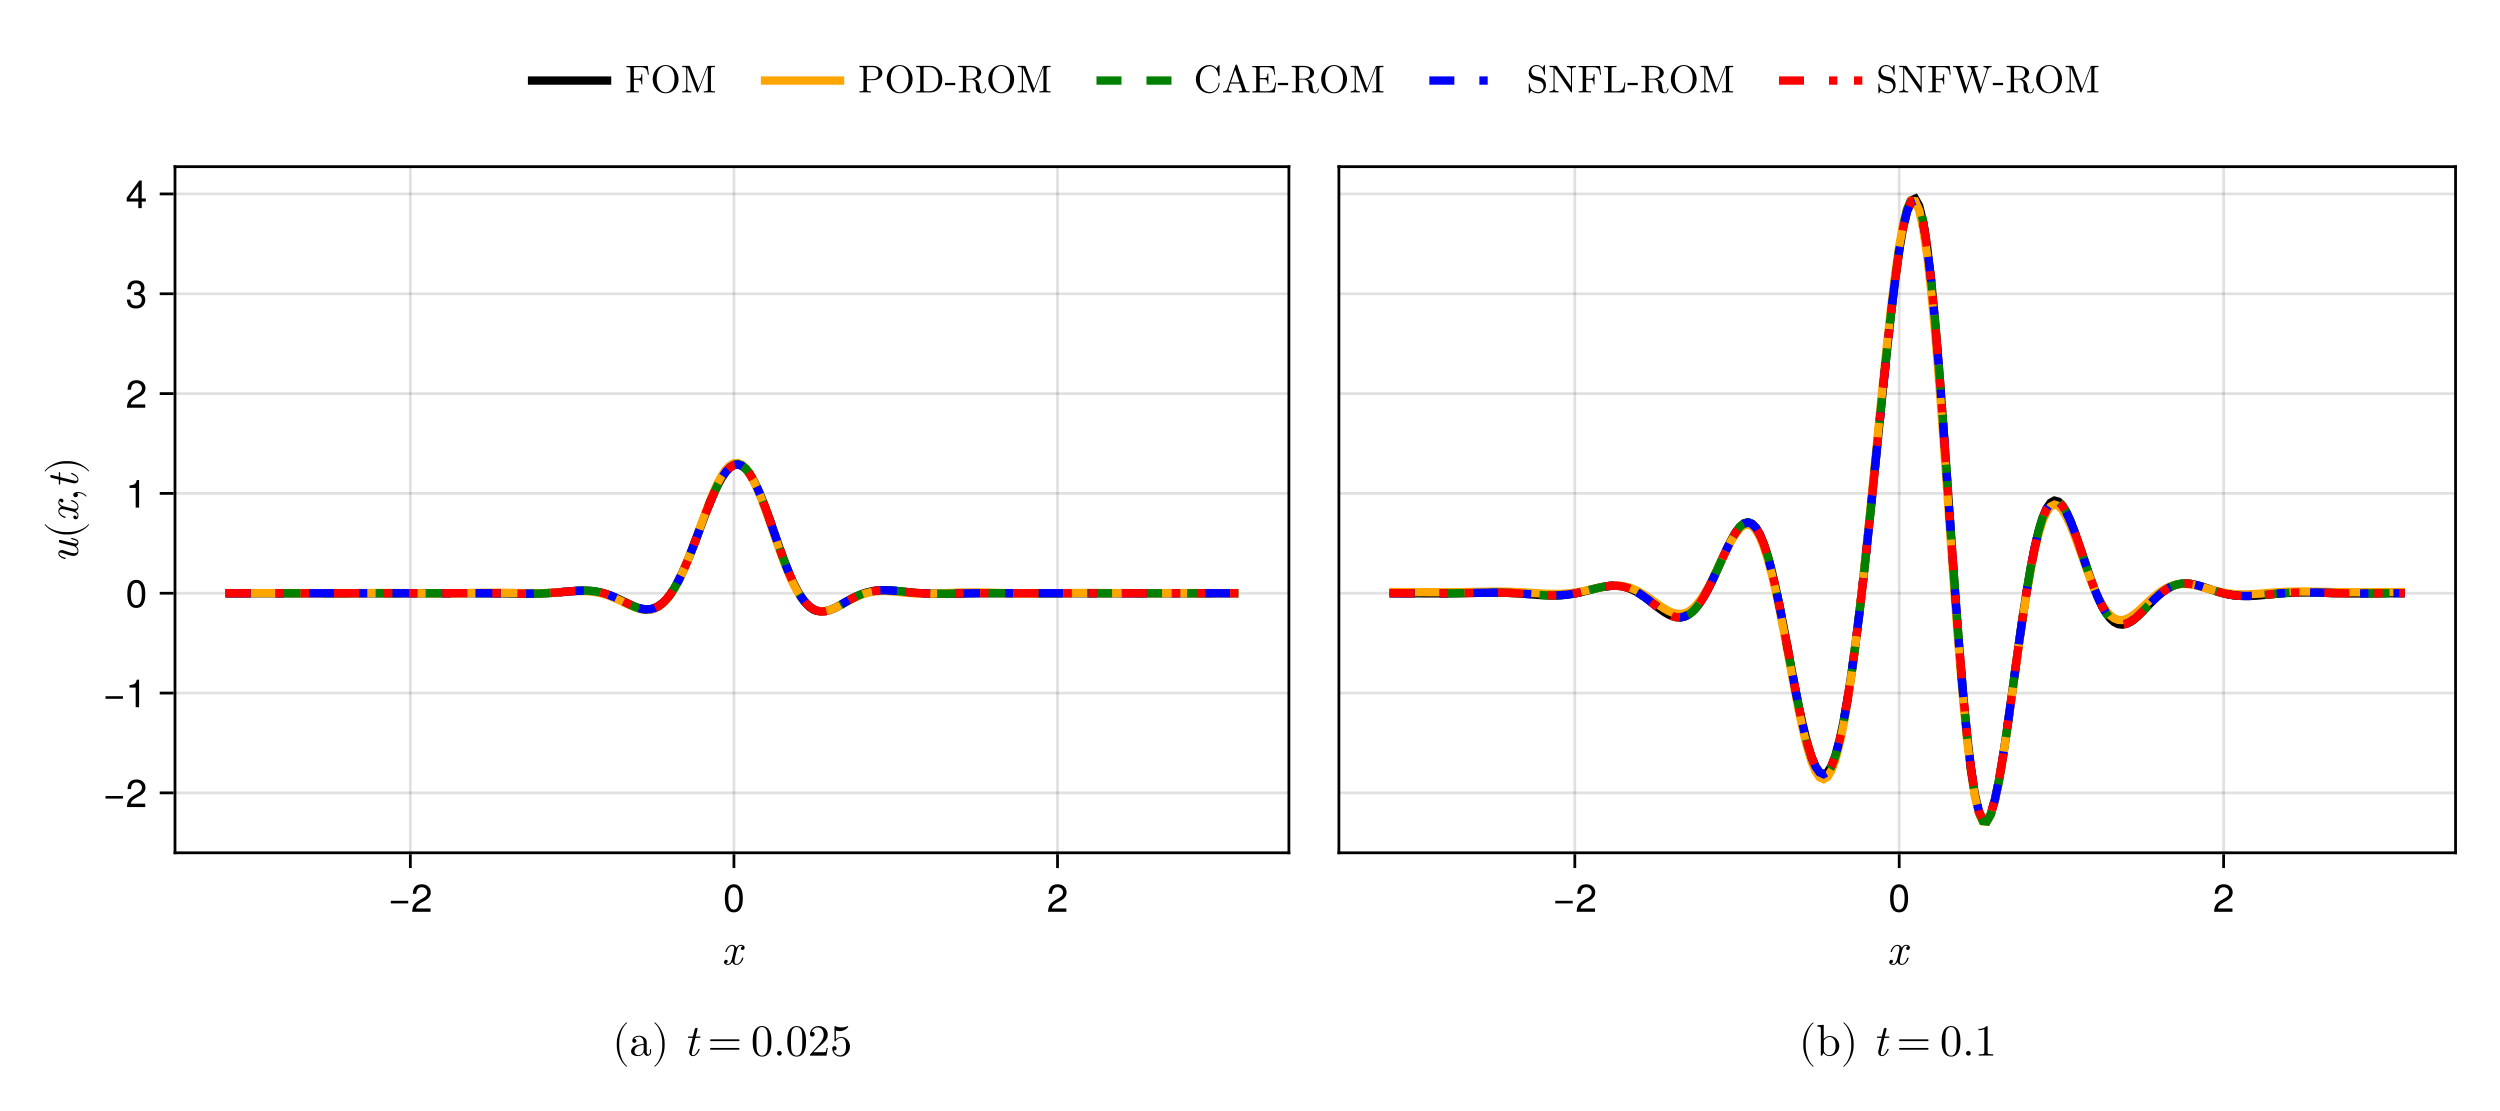 <?xml version="1.0" encoding="UTF-8"?>
<svg xmlns="http://www.w3.org/2000/svg" xmlns:xlink="http://www.w3.org/1999/xlink" width="900" height="400" viewBox="0 0 900 400">
<defs>
<g>
<g id="glyph-0-0-5ba93eee">
<path d="M 7.812 -2.281 C 7.812 -2.453 7.688 -2.453 7.562 -2.453 C 7.375 -2.453 7.359 -2.438 7.281 -2.172 C 6.844 -0.797 6.047 -0.172 5.375 -0.172 C 5.062 -0.172 4.625 -0.375 4.625 -1.203 C 4.625 -1.578 4.797 -2.266 4.922 -2.812 L 5.469 -5.016 C 5.703 -5.844 6.125 -6.719 6.875 -6.719 C 6.922 -6.719 7.328 -6.719 7.578 -6.5 C 6.938 -6.344 6.938 -5.734 6.938 -5.734 C 6.938 -5.516 7.094 -5.219 7.5 -5.219 C 7.797 -5.219 8.281 -5.438 8.281 -6.062 C 8.281 -6.875 7.359 -7.078 6.891 -7.078 C 6.016 -7.078 5.484 -6.281 5.328 -5.984 C 4.969 -6.938 4.188 -7.078 3.797 -7.078 C 2.188 -7.078 1.328 -4.969 1.328 -4.609 C 1.328 -4.453 1.484 -4.453 1.562 -4.453 C 1.781 -4.453 1.781 -4.469 1.859 -4.719 C 2.281 -6.094 3.125 -6.719 3.766 -6.719 C 4.219 -6.719 4.531 -6.359 4.531 -5.719 C 4.531 -5.328 4.344 -4.547 4.188 -3.953 L 3.828 -2.5 C 3.562 -1.453 3.234 -0.172 2.266 -0.172 C 2.219 -0.172 1.844 -0.172 1.562 -0.406 C 2.047 -0.531 2.188 -0.922 2.188 -1.172 C 2.188 -1.578 1.859 -1.688 1.641 -1.688 C 1.25 -1.688 0.844 -1.344 0.844 -0.812 C 0.844 -0.188 1.516 0.172 2.25 0.172 C 3.031 0.172 3.547 -0.438 3.828 -0.906 C 4.141 0 4.922 0.172 5.344 0.172 C 6.984 0.172 7.812 -1.969 7.812 -2.281 Z M 7.812 -2.281 "/>
</g>
<g id="glyph-1-0-5ba93eee">
<path d="M 7.219 -3.031 C 7.219 -3.031 0.953 -3.031 0.953 -3.031 C 0.953 -3.031 0.953 -3.969 0.953 -3.969 C 0.953 -3.969 7.219 -3.969 7.219 -3.969 C 7.219 -3.969 7.219 -3.031 7.219 -3.031 Z M 7.219 -3.031 "/>
</g>
<g id="glyph-1-1-5ba93eee">
<path d="M 7.156 -7.016 C 7.156 -5.797 6.438 -4.766 5.047 -4.016 C 5.047 -4.016 3.656 -3.266 3.656 -3.266 C 2.438 -2.547 1.984 -2.031 1.859 -1.219 C 1.859 -1.219 7.078 -1.219 7.078 -1.219 C 7.078 -1.219 7.078 0 7.078 0 C 7.078 0 0.469 0 0.469 0 C 0.594 -2.188 1.188 -3.125 3.266 -4.297 C 3.266 -4.297 4.547 -5.031 4.547 -5.031 C 5.438 -5.531 5.891 -6.203 5.891 -6.984 C 5.891 -8.047 5.047 -8.844 3.938 -8.844 C 2.719 -8.844 2.031 -8.141 1.938 -6.484 C 1.938 -6.484 0.703 -6.484 0.703 -6.484 C 0.766 -8.891 1.953 -9.922 3.969 -9.922 C 5.859 -9.922 7.156 -8.688 7.156 -7.016 Z M 7.156 -7.016 "/>
</g>
<g id="glyph-1-2-5ba93eee">
<path d="M 7.094 -4.781 C 7.094 -1.516 5.953 0.203 3.844 0.203 C 1.719 0.203 0.609 -1.516 0.609 -4.859 C 0.609 -8.188 1.703 -9.922 3.844 -9.922 C 6 -9.922 7.094 -8.219 7.094 -4.781 Z M 5.844 -4.891 C 5.844 -7.547 5.188 -8.828 3.844 -8.828 C 2.516 -8.828 1.859 -7.562 1.859 -4.844 C 1.859 -2.125 2.516 -0.812 3.828 -0.812 C 5.188 -0.812 5.844 -2.078 5.844 -4.891 Z M 5.844 -4.891 "/>
</g>
<g id="glyph-2-0-5ba93eee">
<path d="M 7.094 -4.781 C 7.094 -1.516 5.953 0.203 3.844 0.203 C 1.719 0.203 0.609 -1.516 0.609 -4.859 C 0.609 -8.188 1.703 -9.922 3.844 -9.922 C 6 -9.922 7.094 -8.219 7.094 -4.781 Z M 5.844 -4.891 C 5.844 -7.547 5.188 -8.828 3.844 -8.828 C 2.516 -8.828 1.859 -7.562 1.859 -4.844 C 1.859 -2.125 2.516 -0.812 3.828 -0.812 C 5.188 -0.812 5.844 -2.078 5.844 -4.891 Z M 5.844 -4.891 "/>
</g>
<g id="glyph-3-0-5ba93eee">
<path d="M -2.281 -8.969 C -2.453 -8.969 -2.453 -8.844 -2.453 -8.734 C -2.453 -8.547 -2.438 -8.531 -2.078 -8.438 C -1.188 -8.203 -0.172 -7.906 -0.172 -7.359 C -0.172 -6.938 -0.609 -6.938 -0.828 -6.938 C -0.938 -6.938 -1.203 -6.938 -1.641 -7.062 L -6.25 -8.203 C -6.359 -8.234 -6.438 -8.25 -6.484 -8.25 C -6.656 -8.25 -6.891 -8.125 -6.891 -7.812 C -6.891 -7.328 -6.438 -7.219 -6.297 -7.188 L -1.625 -6.016 C -1.344 -5.938 -1.312 -5.938 -1.109 -5.797 C -0.656 -5.484 -0.172 -5.031 -0.172 -4.312 C -0.172 -3.594 -0.875 -3.453 -1.406 -3.453 C -2.391 -3.453 -3.828 -3.984 -4.906 -4.391 C -5.25 -4.516 -5.469 -4.594 -5.781 -4.594 C -6.578 -4.594 -7.078 -4.062 -7.078 -3.375 C -7.078 -1.891 -4.703 -1.328 -4.609 -1.328 C -4.453 -1.328 -4.453 -1.484 -4.453 -1.562 C -4.453 -1.781 -4.484 -1.797 -4.703 -1.859 C -5.203 -1.984 -6.719 -2.422 -6.719 -3.344 C -6.719 -3.516 -6.672 -3.703 -6.25 -3.703 C -5.875 -3.703 -5.438 -3.531 -4.812 -3.312 C -3.703 -2.891 -2.516 -2.484 -1.688 -2.484 C -0.281 -2.484 0.172 -3.406 0.172 -4.266 C 0.172 -5.125 -0.297 -5.656 -0.781 -6.047 C 0.078 -6.344 0.172 -7.031 0.172 -7.328 C 0.172 -7.922 -0.219 -8.25 -0.719 -8.5 C -1.328 -8.781 -2.281 -8.969 -2.281 -8.969 Z M -2.281 -8.969 "/>
</g>
<g id="glyph-4-0-5ba93eee">
<path d="M 3.812 -5.312 C 3.766 -5.312 3.719 -5.281 3.688 -5.25 C 2.438 -3.578 -0.766 -2.484 -3.328 -2.484 L -4.672 -2.484 C -7.234 -2.484 -10.438 -3.578 -11.688 -5.25 C -11.719 -5.281 -11.766 -5.312 -11.812 -5.312 C -11.891 -5.312 -11.969 -5.234 -11.969 -5.156 C -11.969 -5.125 -11.953 -5.094 -11.938 -5.062 C -10.609 -3.297 -7.406 -1.609 -4.672 -1.609 L -3.328 -1.609 C -0.594 -1.609 2.609 -3.297 3.938 -5.062 C 3.953 -5.094 3.969 -5.125 3.969 -5.156 C 3.969 -5.234 3.891 -5.312 3.812 -5.312 Z M 3.812 -5.312 "/>
</g>
<g id="glyph-4-1-5ba93eee">
<path d="M -3.328 -4.609 L -4.672 -4.609 C -7.406 -4.609 -10.609 -2.922 -11.938 -1.172 C -11.953 -1.141 -11.969 -1.109 -11.969 -1.078 C -11.969 -0.984 -11.891 -0.906 -11.812 -0.906 C -11.766 -0.906 -11.719 -0.938 -11.688 -0.969 C -10.438 -2.641 -7.234 -3.75 -4.672 -3.75 L -3.328 -3.75 C -0.766 -3.75 2.438 -2.641 3.688 -0.969 C 3.719 -0.938 3.766 -0.906 3.812 -0.906 C 3.891 -0.906 3.969 -0.984 3.969 -1.078 C 3.969 -1.109 3.953 -1.141 3.938 -1.172 C 2.609 -2.922 -0.594 -4.609 -3.328 -4.609 Z M -3.328 -4.609 "/>
</g>
<g id="glyph-5-0-5ba93eee">
<path d="M -2.281 -7.812 C -2.453 -7.812 -2.453 -7.688 -2.453 -7.562 C -2.453 -7.375 -2.438 -7.359 -2.172 -7.281 C -0.797 -6.844 -0.172 -6.047 -0.172 -5.375 C -0.172 -5.062 -0.375 -4.625 -1.203 -4.625 C -1.578 -4.625 -2.266 -4.797 -2.812 -4.922 L -5.016 -5.469 C -5.844 -5.703 -6.719 -6.125 -6.719 -6.875 C -6.719 -6.922 -6.719 -7.328 -6.5 -7.578 C -6.344 -6.938 -5.734 -6.938 -5.734 -6.938 C -5.516 -6.938 -5.219 -7.094 -5.219 -7.5 C -5.219 -7.797 -5.438 -8.281 -6.062 -8.281 C -6.875 -8.281 -7.078 -7.359 -7.078 -6.891 C -7.078 -6.016 -6.281 -5.484 -5.984 -5.328 C -6.938 -4.969 -7.078 -4.188 -7.078 -3.797 C -7.078 -2.188 -4.969 -1.328 -4.609 -1.328 C -4.453 -1.328 -4.453 -1.484 -4.453 -1.562 C -4.453 -1.781 -4.469 -1.781 -4.719 -1.859 C -6.094 -2.281 -6.719 -3.125 -6.719 -3.766 C -6.719 -4.219 -6.359 -4.531 -5.719 -4.531 C -5.328 -4.531 -4.547 -4.344 -3.953 -4.188 L -2.5 -3.828 C -1.453 -3.562 -0.172 -3.234 -0.172 -2.266 C -0.172 -2.219 -0.172 -1.844 -0.406 -1.562 C -0.531 -2.047 -0.922 -2.188 -1.172 -2.188 C -1.578 -2.188 -1.688 -1.859 -1.688 -1.641 C -1.688 -1.25 -1.344 -0.844 -0.812 -0.844 C -0.188 -0.844 0.172 -1.516 0.172 -2.25 C 0.172 -3.031 -0.438 -3.547 -0.906 -3.828 C 0 -4.141 0.172 -4.922 0.172 -5.344 C 0.172 -6.984 -1.969 -7.812 -2.281 -7.812 Z M -2.281 -7.812 "/>
</g>
<g id="glyph-5-1-5ba93eee">
<path d="M -2.281 -5.703 C -2.453 -5.703 -2.453 -5.562 -2.453 -5.453 C -2.453 -5.266 -2.438 -5.266 -2.141 -5.141 C -1.375 -4.844 -0.172 -4.203 -0.172 -3.297 C -0.172 -2.859 -0.578 -2.859 -0.828 -2.859 C -0.938 -2.859 -1.203 -2.859 -1.641 -2.969 L -6.406 -4.156 L -6.406 -5.516 C -6.406 -5.797 -6.406 -5.969 -6.703 -5.969 C -6.891 -5.969 -6.891 -5.828 -6.891 -5.562 L -6.891 -4.281 L -9.266 -4.875 C -9.484 -4.938 -9.516 -4.938 -9.594 -4.938 C -9.938 -4.938 -10.016 -4.672 -10.016 -4.516 C -10.016 -4.109 -9.688 -3.953 -9.438 -3.891 L -6.891 -3.266 L -6.891 -1.906 C -6.891 -1.625 -6.891 -1.453 -6.594 -1.453 C -6.406 -1.453 -6.406 -1.594 -6.406 -1.859 L -6.406 -3.141 L -1.812 -1.984 C -1.75 -1.969 -1.484 -1.906 -1.266 -1.906 C -0.469 -1.906 0.172 -2.438 0.172 -3.266 C 0.172 -4.875 -2.203 -5.703 -2.281 -5.703 Z M -2.281 -5.703 "/>
</g>
<g id="glyph-6-0-5ba93eee">
<path d="M -0.016 -3.25 C -1.078 -3.25 -1.703 -2.844 -1.703 -2.219 C -1.703 -1.703 -1.297 -1.375 -0.844 -1.375 C -0.422 -1.375 0 -1.703 0 -2.219 C 0 -2.422 -0.062 -2.625 -0.203 -2.781 C -0.234 -2.828 -0.25 -2.859 -0.25 -2.859 C -0.25 -2.859 -0.234 -2.891 -0.016 -2.891 C 1.172 -2.891 2.125 -2.344 2.656 -1.812 C 2.828 -1.625 2.859 -1.625 2.906 -1.625 C 3.031 -1.625 3.094 -1.719 3.094 -1.797 C 3.094 -1.969 1.859 -3.25 -0.016 -3.25 Z M -0.016 -3.25 "/>
</g>
<g id="glyph-7-0-5ba93eee">
<path d="M 7.219 -3.031 C 7.219 -3.031 0.953 -3.031 0.953 -3.031 C 0.953 -3.031 0.953 -3.969 0.953 -3.969 C 0.953 -3.969 7.219 -3.969 7.219 -3.969 C 7.219 -3.969 7.219 -3.031 7.219 -3.031 Z M 7.219 -3.031 "/>
</g>
<g id="glyph-8-0-5ba93eee">
<path d="M 7.156 -7.016 C 7.156 -5.797 6.438 -4.766 5.047 -4.016 C 5.047 -4.016 3.656 -3.266 3.656 -3.266 C 2.438 -2.547 1.984 -2.031 1.859 -1.219 C 1.859 -1.219 7.078 -1.219 7.078 -1.219 C 7.078 -1.219 7.078 0 7.078 0 C 7.078 0 0.469 0 0.469 0 C 0.594 -2.188 1.188 -3.125 3.266 -4.297 C 3.266 -4.297 4.547 -5.031 4.547 -5.031 C 5.438 -5.531 5.891 -6.203 5.891 -6.984 C 5.891 -8.047 5.047 -8.844 3.938 -8.844 C 2.719 -8.844 2.031 -8.141 1.938 -6.484 C 1.938 -6.484 0.703 -6.484 0.703 -6.484 C 0.766 -8.891 1.953 -9.922 3.969 -9.922 C 5.859 -9.922 7.156 -8.688 7.156 -7.016 Z M 7.156 -7.016 "/>
</g>
<g id="glyph-9-0-5ba93eee">
<path d="M 7.219 -3.031 C 7.219 -3.031 0.953 -3.031 0.953 -3.031 C 0.953 -3.031 0.953 -3.969 0.953 -3.969 C 0.953 -3.969 7.219 -3.969 7.219 -3.969 C 7.219 -3.969 7.219 -3.031 7.219 -3.031 Z M 7.219 -3.031 "/>
</g>
<g id="glyph-10-0-5ba93eee">
<path d="M 4.859 0 C 4.859 0 3.625 0 3.625 0 C 3.625 0 3.625 -7.062 3.625 -7.062 C 3.625 -7.062 1.422 -7.062 1.422 -7.062 C 1.422 -7.062 1.422 -7.953 1.422 -7.953 C 3.328 -8.188 3.609 -8.406 4.047 -9.922 C 4.047 -9.922 4.859 -9.922 4.859 -9.922 C 4.859 -9.922 4.859 0 4.859 0 Z M 4.859 0 "/>
</g>
<g id="glyph-11-0-5ba93eee">
<path d="M 7.094 -4.781 C 7.094 -1.516 5.953 0.203 3.844 0.203 C 1.719 0.203 0.609 -1.516 0.609 -4.859 C 0.609 -8.188 1.703 -9.922 3.844 -9.922 C 6 -9.922 7.094 -8.219 7.094 -4.781 Z M 5.844 -4.891 C 5.844 -7.547 5.188 -8.828 3.844 -8.828 C 2.516 -8.828 1.859 -7.562 1.859 -4.844 C 1.859 -2.125 2.516 -0.812 3.828 -0.812 C 5.188 -0.812 5.844 -2.078 5.844 -4.891 Z M 5.844 -4.891 "/>
</g>
<g id="glyph-12-0-5ba93eee">
<path d="M 4.859 0 C 4.859 0 3.625 0 3.625 0 C 3.625 0 3.625 -7.062 3.625 -7.062 C 3.625 -7.062 1.422 -7.062 1.422 -7.062 C 1.422 -7.062 1.422 -7.953 1.422 -7.953 C 3.328 -8.188 3.609 -8.406 4.047 -9.922 C 4.047 -9.922 4.859 -9.922 4.859 -9.922 C 4.859 -9.922 4.859 0 4.859 0 Z M 4.859 0 "/>
</g>
<g id="glyph-12-1-5ba93eee">
<path d="M 7.156 -7.016 C 7.156 -5.797 6.438 -4.766 5.047 -4.016 C 5.047 -4.016 3.656 -3.266 3.656 -3.266 C 2.438 -2.547 1.984 -2.031 1.859 -1.219 C 1.859 -1.219 7.078 -1.219 7.078 -1.219 C 7.078 -1.219 7.078 0 7.078 0 C 7.078 0 0.469 0 0.469 0 C 0.594 -2.188 1.188 -3.125 3.266 -4.297 C 3.266 -4.297 4.547 -5.031 4.547 -5.031 C 5.438 -5.531 5.891 -6.203 5.891 -6.984 C 5.891 -8.047 5.047 -8.844 3.938 -8.844 C 2.719 -8.844 2.031 -8.141 1.938 -6.484 C 1.938 -6.484 0.703 -6.484 0.703 -6.484 C 0.766 -8.891 1.953 -9.922 3.969 -9.922 C 5.859 -9.922 7.156 -8.688 7.156 -7.016 Z M 7.156 -7.016 "/>
</g>
<g id="glyph-12-2-5ba93eee">
<path d="M 7.078 -2.891 C 7.078 -1.016 5.766 0.203 3.719 0.203 C 1.688 0.203 0.609 -0.781 0.453 -3 C 0.453 -3 1.688 -3 1.688 -3 C 1.766 -1.547 2.422 -0.875 3.766 -0.875 C 5.047 -0.875 5.828 -1.625 5.828 -2.875 C 5.828 -3.969 5.125 -4.625 3.766 -4.625 C 3.766 -4.625 3.094 -4.625 3.094 -4.625 C 3.094 -4.625 3.094 -5.656 3.094 -5.656 C 5.062 -5.656 5.531 -6.094 5.531 -7.156 C 5.531 -8.203 4.875 -8.844 3.781 -8.844 C 2.516 -8.844 1.922 -8.188 1.891 -6.719 C 1.891 -6.719 0.656 -6.719 0.656 -6.719 C 0.703 -8.828 1.766 -9.922 3.766 -9.922 C 5.656 -9.922 6.797 -8.906 6.797 -7.203 C 6.797 -6.203 6.328 -5.562 5.406 -5.188 C 6.594 -4.781 7.078 -4.094 7.078 -2.891 Z M 7.078 -2.891 "/>
</g>
<g id="glyph-12-3-5ba93eee">
<path d="M 7.281 -2.375 C 7.281 -2.375 5.812 -2.375 5.812 -2.375 C 5.812 -2.375 5.812 0 5.812 0 C 5.812 0 4.578 0 4.578 0 C 4.578 0 4.578 -2.375 4.578 -2.375 C 4.578 -2.375 0.391 -2.375 0.391 -2.375 C 0.391 -2.375 0.391 -3.688 0.391 -3.688 C 0.391 -3.688 4.906 -9.922 4.906 -9.922 C 4.906 -9.922 5.812 -9.922 5.812 -9.922 C 5.812 -9.922 5.812 -3.484 5.812 -3.484 C 5.812 -3.484 7.281 -3.484 7.281 -3.484 C 7.281 -3.484 7.281 -2.375 7.281 -2.375 Z M 4.578 -3.484 C 4.578 -3.484 4.578 -7.828 4.578 -7.828 C 4.578 -7.828 1.469 -3.484 1.469 -3.484 C 1.469 -3.484 4.578 -3.484 4.578 -3.484 Z M 4.578 -3.484 "/>
</g>
<g id="glyph-13-0-5ba93eee">
<path d="M 7.812 -2.281 C 7.812 -2.453 7.688 -2.453 7.562 -2.453 C 7.375 -2.453 7.359 -2.438 7.281 -2.172 C 6.844 -0.797 6.047 -0.172 5.375 -0.172 C 5.062 -0.172 4.625 -0.375 4.625 -1.203 C 4.625 -1.578 4.797 -2.266 4.922 -2.812 L 5.469 -5.016 C 5.703 -5.844 6.125 -6.719 6.875 -6.719 C 6.922 -6.719 7.328 -6.719 7.578 -6.5 C 6.938 -6.344 6.938 -5.734 6.938 -5.734 C 6.938 -5.516 7.094 -5.219 7.5 -5.219 C 7.797 -5.219 8.281 -5.438 8.281 -6.062 C 8.281 -6.875 7.359 -7.078 6.891 -7.078 C 6.016 -7.078 5.484 -6.281 5.328 -5.984 C 4.969 -6.938 4.188 -7.078 3.797 -7.078 C 2.188 -7.078 1.328 -4.969 1.328 -4.609 C 1.328 -4.453 1.484 -4.453 1.562 -4.453 C 1.781 -4.453 1.781 -4.469 1.859 -4.719 C 2.281 -6.094 3.125 -6.719 3.766 -6.719 C 4.219 -6.719 4.531 -6.359 4.531 -5.719 C 4.531 -5.328 4.344 -4.547 4.188 -3.953 L 3.828 -2.5 C 3.562 -1.453 3.234 -0.172 2.266 -0.172 C 2.219 -0.172 1.844 -0.172 1.562 -0.406 C 2.047 -0.531 2.188 -0.922 2.188 -1.172 C 2.188 -1.578 1.859 -1.688 1.641 -1.688 C 1.25 -1.688 0.844 -1.344 0.844 -0.812 C 0.844 -0.188 1.516 0.172 2.25 0.172 C 3.031 0.172 3.547 -0.438 3.828 -0.906 C 4.141 0 4.922 0.172 5.344 0.172 C 6.984 0.172 7.812 -1.969 7.812 -2.281 Z M 7.812 -2.281 "/>
</g>
<g id="glyph-14-0-5ba93eee">
<path d="M 7.156 -7.016 C 7.156 -5.797 6.438 -4.766 5.047 -4.016 C 5.047 -4.016 3.656 -3.266 3.656 -3.266 C 2.438 -2.547 1.984 -2.031 1.859 -1.219 C 1.859 -1.219 7.078 -1.219 7.078 -1.219 C 7.078 -1.219 7.078 0 7.078 0 C 7.078 0 0.469 0 0.469 0 C 0.594 -2.188 1.188 -3.125 3.266 -4.297 C 3.266 -4.297 4.547 -5.031 4.547 -5.031 C 5.438 -5.531 5.891 -6.203 5.891 -6.984 C 5.891 -8.047 5.047 -8.844 3.938 -8.844 C 2.719 -8.844 2.031 -8.141 1.938 -6.484 C 1.938 -6.484 0.703 -6.484 0.703 -6.484 C 0.766 -8.891 1.953 -9.922 3.969 -9.922 C 5.859 -9.922 7.156 -8.688 7.156 -7.016 Z M 7.156 -7.016 "/>
</g>
<g id="glyph-15-0-5ba93eee">
<path d="M 5.312 3.812 C 5.312 3.766 5.281 3.719 5.25 3.688 C 3.578 2.438 2.484 -0.766 2.484 -3.328 L 2.484 -4.672 C 2.484 -7.234 3.578 -10.438 5.25 -11.688 C 5.281 -11.719 5.312 -11.766 5.312 -11.812 C 5.312 -11.891 5.234 -11.969 5.156 -11.969 C 5.125 -11.969 5.094 -11.953 5.062 -11.938 C 3.297 -10.609 1.609 -7.406 1.609 -4.672 L 1.609 -3.328 C 1.609 -0.594 3.297 2.609 5.062 3.938 C 5.094 3.953 5.125 3.969 5.156 3.969 C 5.234 3.969 5.312 3.891 5.312 3.812 Z M 5.312 3.812 "/>
</g>
<g id="glyph-15-1-5ba93eee">
<path d="M 7.734 -1.422 L 7.734 -2.312 L 7.328 -2.312 L 7.328 -1.422 C 7.328 -0.5 6.922 -0.406 6.75 -0.406 C 6.219 -0.406 6.156 -1.125 6.156 -1.203 L 6.156 -4.406 C 6.156 -5.078 6.156 -5.703 5.578 -6.281 C 4.953 -6.906 4.156 -7.172 3.391 -7.172 C 2.078 -7.172 0.969 -6.422 0.969 -5.359 C 0.969 -4.875 1.297 -4.609 1.719 -4.609 C 2.156 -4.609 2.453 -4.922 2.453 -5.344 C 2.453 -5.531 2.375 -6.062 1.625 -6.078 C 2.062 -6.641 2.844 -6.812 3.359 -6.812 C 4.141 -6.812 5.062 -6.188 5.062 -4.766 L 5.062 -4.172 C 4.234 -4.125 3.125 -4.078 2.109 -3.594 C 0.906 -3.062 0.516 -2.219 0.516 -1.516 C 0.516 -0.219 2.062 0.172 3.078 0.172 C 4.125 0.172 4.859 -0.469 5.172 -1.219 C 5.234 -0.578 5.656 0.094 6.422 0.094 C 6.75 0.094 7.734 -0.125 7.734 -1.422 Z M 5.062 -2.234 C 5.062 -0.719 3.906 -0.172 3.188 -0.172 C 2.406 -0.172 1.75 -0.734 1.75 -1.531 C 1.75 -2.422 2.422 -3.75 5.062 -3.844 Z M 5.062 -2.234 "/>
</g>
<g id="glyph-15-2-5ba93eee">
<path d="M 3.078 -0.844 C 3.078 -1.312 2.688 -1.703 2.219 -1.703 C 1.766 -1.703 1.375 -1.312 1.375 -0.844 C 1.375 -0.391 1.766 0 2.219 0 C 2.688 0 3.078 -0.391 3.078 -0.844 Z M 3.078 -0.844 "/>
</g>
<g id="glyph-15-3-5ba93eee">
<path d="M 7.359 -5.125 C 7.359 -6.406 7.281 -7.688 6.719 -8.859 C 5.984 -10.406 4.672 -10.656 4 -10.656 C 3.047 -10.656 1.875 -10.234 1.219 -8.75 C 0.703 -7.641 0.625 -6.406 0.625 -5.125 C 0.625 -3.922 0.688 -2.484 1.344 -1.266 C 2.031 0.031 3.203 0.359 3.984 0.359 C 4.844 0.359 6.062 0.016 6.766 -1.5 C 7.281 -2.609 7.359 -3.859 7.359 -5.125 Z M 6.031 -5.312 C 6.031 -4.109 6.031 -3.031 5.859 -2 C 5.609 -0.484 4.703 0 3.984 0 C 3.359 0 2.422 -0.406 2.125 -1.938 C 1.953 -2.891 1.953 -4.375 1.953 -5.312 C 1.953 -6.344 1.953 -7.391 2.078 -8.25 C 2.391 -10.156 3.578 -10.297 3.984 -10.297 C 4.516 -10.297 5.562 -10.016 5.875 -8.438 C 6.031 -7.531 6.031 -6.312 6.031 -5.312 Z M 6.031 -5.312 "/>
</g>
<g id="glyph-15-4-5ba93eee">
<path d="M 7.188 -2.781 L 6.781 -2.781 C 6.703 -2.297 6.594 -1.594 6.438 -1.359 C 6.312 -1.234 5.266 -1.234 4.906 -1.234 L 2.031 -1.234 L 3.734 -2.875 C 6.219 -5.094 7.188 -5.953 7.188 -7.547 C 7.188 -9.375 5.75 -10.656 3.797 -10.656 C 1.984 -10.656 0.797 -9.188 0.797 -7.766 C 0.797 -6.859 1.594 -6.859 1.641 -6.859 C 1.922 -6.859 2.484 -7.062 2.484 -7.719 C 2.484 -8.125 2.188 -8.547 1.625 -8.547 C 1.5 -8.547 1.469 -8.547 1.422 -8.531 C 1.797 -9.562 2.656 -10.156 3.578 -10.156 C 5.047 -10.156 5.734 -8.859 5.734 -7.547 C 5.734 -6.266 4.922 -5.016 4.047 -4.016 L 0.969 -0.594 C 0.797 -0.422 0.797 -0.391 0.797 0 L 6.734 0 Z M 7.188 -2.781 "/>
</g>
<g id="glyph-15-5-5ba93eee">
<path d="M 6.703 0 L 6.703 -0.5 L 6.188 -0.5 C 4.75 -0.5 4.703 -0.672 4.703 -1.266 L 4.703 -10.234 C 4.703 -10.625 4.703 -10.656 4.344 -10.656 C 3.344 -9.625 1.938 -9.625 1.422 -9.625 L 1.422 -9.141 C 1.75 -9.141 2.688 -9.141 3.516 -9.547 L 3.516 -1.266 C 3.516 -0.688 3.469 -0.5 2.031 -0.5 L 1.516 -0.5 L 1.516 0 C 2.078 -0.047 3.469 -0.047 4.109 -0.047 C 4.75 -0.047 6.141 -0.047 6.703 0 Z M 6.703 0 "/>
</g>
<g id="glyph-16-0-5ba93eee">
<path d="M 4.609 -3.328 L 4.609 -4.672 C 4.609 -7.406 2.922 -10.609 1.172 -11.938 C 1.141 -11.953 1.109 -11.969 1.078 -11.969 C 0.984 -11.969 0.906 -11.891 0.906 -11.812 C 0.906 -11.766 0.938 -11.719 0.969 -11.688 C 2.641 -10.438 3.75 -7.234 3.75 -4.672 L 3.75 -3.328 C 3.75 -0.766 2.641 2.438 0.969 3.688 C 0.938 3.719 0.906 3.766 0.906 3.812 C 0.906 3.891 0.984 3.969 1.078 3.969 C 1.109 3.969 1.141 3.953 1.172 3.938 C 2.922 2.609 4.609 -0.594 4.609 -3.328 Z M 4.609 -3.328 "/>
</g>
<g id="glyph-17-0-5ba93eee">
</g>
<g id="glyph-18-0-5ba93eee">
<path d="M 5.703 -2.281 C 5.703 -2.453 5.562 -2.453 5.453 -2.453 C 5.266 -2.453 5.266 -2.438 5.141 -2.141 C 4.844 -1.375 4.203 -0.172 3.297 -0.172 C 2.859 -0.172 2.859 -0.578 2.859 -0.828 C 2.859 -0.938 2.859 -1.203 2.969 -1.641 L 4.156 -6.406 L 5.516 -6.406 C 5.797 -6.406 5.969 -6.406 5.969 -6.703 C 5.969 -6.891 5.828 -6.891 5.562 -6.891 L 4.281 -6.891 L 4.875 -9.266 C 4.938 -9.484 4.938 -9.516 4.938 -9.594 C 4.938 -9.938 4.672 -10.016 4.516 -10.016 C 4.109 -10.016 3.953 -9.688 3.891 -9.438 L 3.266 -6.891 L 1.906 -6.891 C 1.625 -6.891 1.453 -6.891 1.453 -6.594 C 1.453 -6.406 1.594 -6.406 1.859 -6.406 L 3.141 -6.406 L 1.984 -1.812 C 1.969 -1.75 1.906 -1.484 1.906 -1.266 C 1.906 -0.469 2.438 0.172 3.266 0.172 C 4.875 0.172 5.703 -2.203 5.703 -2.281 Z M 5.703 -2.281 "/>
</g>
<g id="glyph-19-0-5ba93eee">
<path d="M 11.547 -5.547 C 11.547 -5.734 11.406 -5.875 11.234 -5.875 L 1.219 -5.875 C 1.047 -5.875 0.891 -5.734 0.891 -5.547 C 0.891 -5.375 1.047 -5.234 1.219 -5.234 L 11.234 -5.234 C 11.406 -5.234 11.547 -5.375 11.547 -5.547 Z M 11.547 -2.453 C 11.547 -2.625 11.406 -2.766 11.234 -2.766 L 1.219 -2.766 C 1.047 -2.766 0.891 -2.625 0.891 -2.453 C 0.891 -2.266 1.047 -2.125 1.219 -2.125 L 11.234 -2.125 C 11.406 -2.125 11.547 -2.266 11.547 -2.453 Z M 11.547 -2.453 "/>
</g>
<g id="glyph-19-1-5ba93eee">
<path d="M 7.359 -5.125 C 7.359 -6.406 7.281 -7.688 6.719 -8.859 C 5.984 -10.406 4.672 -10.656 4 -10.656 C 3.047 -10.656 1.875 -10.234 1.219 -8.75 C 0.703 -7.641 0.625 -6.406 0.625 -5.125 C 0.625 -3.922 0.688 -2.484 1.344 -1.266 C 2.031 0.031 3.203 0.359 3.984 0.359 C 4.844 0.359 6.062 0.016 6.766 -1.5 C 7.281 -2.609 7.359 -3.859 7.359 -5.125 Z M 6.031 -5.312 C 6.031 -4.109 6.031 -3.031 5.859 -2 C 5.609 -0.484 4.703 0 3.984 0 C 3.359 0 2.422 -0.406 2.125 -1.938 C 1.953 -2.891 1.953 -4.375 1.953 -5.312 C 1.953 -6.344 1.953 -7.391 2.078 -8.25 C 2.391 -10.156 3.578 -10.297 3.984 -10.297 C 4.516 -10.297 5.562 -10.016 5.875 -8.438 C 6.031 -7.531 6.031 -6.312 6.031 -5.312 Z M 6.031 -5.312 "/>
</g>
<g id="glyph-19-2-5ba93eee">
<path d="M 7.188 -3.219 C 7.188 -5.125 5.875 -6.719 4.141 -6.719 C 3.375 -6.719 2.688 -6.469 2.109 -5.906 L 2.109 -9.031 C 2.438 -8.922 2.953 -8.812 3.469 -8.812 C 5.438 -8.812 6.562 -10.266 6.562 -10.484 C 6.562 -10.578 6.516 -10.656 6.406 -10.656 C 6.406 -10.656 6.359 -10.656 6.266 -10.609 C 5.953 -10.469 5.172 -10.141 4.094 -10.141 C 3.453 -10.141 2.719 -10.25 1.969 -10.594 C 1.844 -10.641 1.781 -10.641 1.781 -10.641 C 1.609 -10.641 1.609 -10.516 1.609 -10.25 L 1.609 -5.516 C 1.609 -5.234 1.609 -5.109 1.844 -5.109 C 1.953 -5.109 1.984 -5.156 2.047 -5.25 C 2.219 -5.5 2.812 -6.375 4.109 -6.375 C 4.938 -6.375 5.344 -5.625 5.469 -5.344 C 5.734 -4.75 5.766 -4.125 5.766 -3.328 C 5.766 -2.766 5.766 -1.812 5.375 -1.141 C 4.984 -0.516 4.406 -0.094 3.656 -0.094 C 2.5 -0.094 1.578 -0.938 1.312 -1.891 C 1.359 -1.875 1.406 -1.859 1.578 -1.859 C 2.109 -1.859 2.391 -2.25 2.391 -2.641 C 2.391 -3.031 2.109 -3.422 1.578 -3.422 C 1.359 -3.422 0.797 -3.312 0.797 -2.578 C 0.797 -1.203 1.906 0.359 3.703 0.359 C 5.547 0.359 7.188 -1.188 7.188 -3.219 Z M 7.188 -3.219 "/>
</g>
<g id="glyph-20-0-5ba93eee">
<path d="M 8.344 -3.453 C 8.344 -5.484 6.766 -7.078 4.938 -7.078 C 3.703 -7.078 3.016 -6.312 2.75 -6.031 L 2.75 -11.109 L 0.453 -10.922 L 0.453 -10.438 C 1.562 -10.438 1.703 -10.312 1.703 -9.531 L 1.703 0 L 2.094 0 L 2.672 -0.984 C 2.906 -0.625 3.578 0.172 4.766 0.172 C 6.672 0.172 8.344 -1.391 8.344 -3.453 Z M 7.016 -3.469 C 7.016 -2.875 6.969 -1.922 6.516 -1.203 C 6.172 -0.703 5.562 -0.172 4.703 -0.172 C 3.984 -0.172 3.406 -0.562 3.031 -1.156 C 2.797 -1.484 2.797 -1.531 2.797 -1.828 L 2.797 -5.125 C 2.797 -5.422 2.797 -5.438 2.969 -5.703 C 3.594 -6.594 4.484 -6.719 4.859 -6.719 C 5.578 -6.719 6.156 -6.297 6.547 -5.703 C 6.953 -5.047 7.016 -4.125 7.016 -3.469 Z M 7.016 -3.469 "/>
</g>
<g id="glyph-20-1-5ba93eee">
</g>
<g id="glyph-21-0-5ba93eee">
<path d="M 4.609 -3.328 L 4.609 -4.672 C 4.609 -7.406 2.922 -10.609 1.172 -11.938 C 1.141 -11.953 1.109 -11.969 1.078 -11.969 C 0.984 -11.969 0.906 -11.891 0.906 -11.812 C 0.906 -11.766 0.938 -11.719 0.969 -11.688 C 2.641 -10.438 3.75 -7.234 3.75 -4.672 L 3.75 -3.328 C 3.75 -0.766 2.641 2.438 0.969 3.688 C 0.938 3.719 0.906 3.766 0.906 3.812 C 0.906 3.891 0.984 3.969 1.078 3.969 C 1.109 3.969 1.141 3.953 1.172 3.938 C 2.922 2.609 4.609 -0.594 4.609 -3.328 Z M 4.609 -3.328 "/>
</g>
<g id="glyph-21-1-5ba93eee">
<path d="M 11.547 -5.547 C 11.547 -5.734 11.406 -5.875 11.234 -5.875 L 1.219 -5.875 C 1.047 -5.875 0.891 -5.734 0.891 -5.547 C 0.891 -5.375 1.047 -5.234 1.219 -5.234 L 11.234 -5.234 C 11.406 -5.234 11.547 -5.375 11.547 -5.547 Z M 11.547 -2.453 C 11.547 -2.625 11.406 -2.766 11.234 -2.766 L 1.219 -2.766 C 1.047 -2.766 0.891 -2.625 0.891 -2.453 C 0.891 -2.266 1.047 -2.125 1.219 -2.125 L 11.234 -2.125 C 11.406 -2.125 11.547 -2.266 11.547 -2.453 Z M 11.547 -2.453 "/>
</g>
<g id="glyph-21-2-5ba93eee">
<path d="M 7.359 -5.125 C 7.359 -6.406 7.281 -7.688 6.719 -8.859 C 5.984 -10.406 4.672 -10.656 4 -10.656 C 3.047 -10.656 1.875 -10.234 1.219 -8.75 C 0.703 -7.641 0.625 -6.406 0.625 -5.125 C 0.625 -3.922 0.688 -2.484 1.344 -1.266 C 2.031 0.031 3.203 0.359 3.984 0.359 C 4.844 0.359 6.062 0.016 6.766 -1.5 C 7.281 -2.609 7.359 -3.859 7.359 -5.125 Z M 6.031 -5.312 C 6.031 -4.109 6.031 -3.031 5.859 -2 C 5.609 -0.484 4.703 0 3.984 0 C 3.359 0 2.422 -0.406 2.125 -1.938 C 1.953 -2.891 1.953 -4.375 1.953 -5.312 C 1.953 -6.344 1.953 -7.391 2.078 -8.25 C 2.391 -10.156 3.578 -10.297 3.984 -10.297 C 4.516 -10.297 5.562 -10.016 5.875 -8.438 C 6.031 -7.531 6.031 -6.312 6.031 -5.312 Z M 6.031 -5.312 "/>
</g>
<g id="glyph-22-0-5ba93eee">
<path d="M 5.703 -2.281 C 5.703 -2.453 5.562 -2.453 5.453 -2.453 C 5.266 -2.453 5.266 -2.438 5.141 -2.141 C 4.844 -1.375 4.203 -0.172 3.297 -0.172 C 2.859 -0.172 2.859 -0.578 2.859 -0.828 C 2.859 -0.938 2.859 -1.203 2.969 -1.641 L 4.156 -6.406 L 5.516 -6.406 C 5.797 -6.406 5.969 -6.406 5.969 -6.703 C 5.969 -6.891 5.828 -6.891 5.562 -6.891 L 4.281 -6.891 L 4.875 -9.266 C 4.938 -9.484 4.938 -9.516 4.938 -9.594 C 4.938 -9.938 4.672 -10.016 4.516 -10.016 C 4.109 -10.016 3.953 -9.688 3.891 -9.438 L 3.266 -6.891 L 1.906 -6.891 C 1.625 -6.891 1.453 -6.891 1.453 -6.594 C 1.453 -6.406 1.594 -6.406 1.859 -6.406 L 3.141 -6.406 L 1.984 -1.812 C 1.969 -1.75 1.906 -1.484 1.906 -1.266 C 1.906 -0.469 2.438 0.172 3.266 0.172 C 4.875 0.172 5.703 -2.203 5.703 -2.281 Z M 5.703 -2.281 "/>
</g>
<g id="glyph-23-0-5ba93eee">
<path d="M 8.547 -6.375 L 8.141 -9.516 L 0.469 -9.516 L 0.469 -9.094 L 0.797 -9.094 C 1.875 -9.094 1.906 -8.938 1.906 -8.422 L 1.906 -1.094 C 1.906 -0.594 1.875 -0.438 0.797 -0.438 L 0.469 -0.438 L 0.469 0 C 0.953 -0.047 2.047 -0.047 2.594 -0.047 C 3.156 -0.047 4.438 -0.047 4.938 0 L 4.938 -0.438 L 4.484 -0.438 C 3.156 -0.438 3.156 -0.609 3.156 -1.109 L 3.156 -4.547 L 4.359 -4.547 C 5.703 -4.547 5.844 -4.109 5.844 -2.906 L 6.188 -2.906 L 6.188 -6.625 L 5.844 -6.625 C 5.844 -5.453 5.703 -4.984 4.359 -4.984 L 3.156 -4.984 L 3.156 -8.531 C 3.156 -8.984 3.172 -9.094 3.844 -9.094 L 5.516 -9.094 C 7.609 -9.094 7.969 -8.297 8.188 -6.375 Z M 8.547 -6.375 "/>
</g>
<g id="glyph-23-1-5ba93eee">
<path d="M 12.312 0 L 12.312 -0.438 L 11.969 -0.438 C 10.891 -0.438 10.859 -0.594 10.859 -1.094 L 10.859 -8.469 C 10.859 -8.969 10.891 -9.125 11.969 -9.125 L 12.312 -9.125 L 12.312 -9.562 L 9.938 -9.562 C 9.578 -9.562 9.578 -9.547 9.484 -9.297 L 6.406 -1.406 L 3.375 -9.25 C 3.25 -9.562 3.203 -9.562 2.891 -9.562 L 0.516 -9.562 L 0.516 -9.125 L 0.859 -9.125 C 1.938 -9.125 1.953 -8.969 1.953 -8.469 L 1.953 -1.469 C 1.953 -1.094 1.953 -0.438 0.516 -0.438 L 0.516 0 L 2.156 -0.047 L 3.797 0 L 3.797 -0.438 C 2.359 -0.438 2.359 -1.094 2.359 -1.469 L 2.359 -9.016 L 5.734 -0.312 C 5.812 -0.125 5.875 0 6.016 0 C 6.172 0 6.219 -0.109 6.266 -0.266 L 9.719 -9.125 L 9.734 -9.125 L 9.734 -1.094 C 9.734 -0.594 9.703 -0.438 8.625 -0.438 L 8.281 -0.438 L 8.281 0 C 8.812 -0.047 9.766 -0.047 10.297 -0.047 C 10.844 -0.047 11.781 -0.047 12.312 0 Z M 12.312 0 "/>
</g>
<g id="glyph-23-2-5ba93eee">
<path d="M 10.094 -4.75 C 10.094 -7.609 7.984 -9.875 5.438 -9.875 C 2.922 -9.875 0.781 -7.625 0.781 -4.75 C 0.781 -1.875 2.938 0.312 5.438 0.312 C 7.984 0.312 10.094 -1.922 10.094 -4.75 Z M 8.656 -4.938 C 8.656 -1.234 6.734 -0.062 5.453 -0.062 C 4.109 -0.062 2.219 -1.281 2.219 -4.938 C 2.219 -8.562 4.266 -9.516 5.438 -9.516 C 6.656 -9.516 8.656 -8.531 8.656 -4.938 Z M 8.656 -4.938 "/>
</g>
<g id="glyph-23-3-5ba93eee">
<path d="M 9.891 -4.703 C 9.891 -7.359 8.016 -9.562 5.609 -9.562 L 0.484 -9.562 L 0.484 -9.125 L 0.828 -9.125 C 1.906 -9.125 1.938 -8.969 1.938 -8.469 L 1.938 -1.094 C 1.938 -0.594 1.906 -0.438 0.828 -0.438 L 0.484 -0.438 L 0.484 0 L 5.609 0 C 7.969 0 9.891 -2.078 9.891 -4.703 Z M 8.5 -4.703 C 8.5 -3.156 8.234 -2.312 7.734 -1.625 C 7.453 -1.25 6.656 -0.438 5.234 -0.438 L 3.828 -0.438 C 3.156 -0.438 3.141 -0.531 3.141 -1 L 3.141 -8.562 C 3.141 -9.031 3.156 -9.125 3.828 -9.125 L 5.219 -9.125 C 6.094 -9.125 7.062 -8.812 7.766 -7.828 C 8.375 -7 8.5 -5.797 8.5 -4.703 Z M 8.5 -4.703 "/>
</g>
<g id="glyph-23-4-5ba93eee">
<path d="M 3.859 -2.625 L 3.859 -3.438 L 0.156 -3.438 L 0.156 -2.625 Z M 3.859 -2.625 "/>
</g>
<g id="glyph-23-5-5ba93eee">
<path d="M 9.312 -3.266 C 9.312 -3.406 9.312 -3.5 9.125 -3.5 C 8.969 -3.5 8.969 -3.422 8.953 -3.281 C 8.844 -1.281 7.344 -0.125 5.828 -0.125 C 4.969 -0.125 2.219 -0.609 2.219 -4.781 C 2.219 -8.953 4.953 -9.438 5.812 -9.438 C 7.344 -9.438 8.578 -8.156 8.859 -6.125 C 8.891 -5.922 8.891 -5.875 9.094 -5.875 C 9.312 -5.875 9.312 -5.922 9.312 -6.219 L 9.312 -9.531 C 9.312 -9.766 9.312 -9.875 9.156 -9.875 C 9.094 -9.875 9.047 -9.875 8.938 -9.703 L 8.234 -8.672 C 7.719 -9.172 7 -9.875 5.656 -9.875 C 3.031 -9.875 0.781 -7.641 0.781 -4.781 C 0.781 -1.891 3.047 0.312 5.656 0.312 C 7.938 0.312 9.312 -1.641 9.312 -3.266 Z M 9.312 -3.266 "/>
</g>
<g id="glyph-23-6-5ba93eee">
<path d="M 10.031 0 L 10.031 -0.438 L 9.781 -0.438 C 8.953 -0.438 8.75 -0.531 8.594 -1 L 5.578 -9.75 C 5.5 -9.922 5.469 -10.031 5.25 -10.031 C 5.031 -10.031 4.984 -9.938 4.906 -9.75 L 2.016 -1.375 C 1.766 -0.656 1.203 -0.453 0.453 -0.438 L 0.453 0 L 1.875 -0.047 L 3.484 0 L 3.484 -0.438 C 2.781 -0.438 2.438 -0.781 2.438 -1.141 C 2.438 -1.188 2.453 -1.328 2.469 -1.359 L 3.109 -3.188 L 6.562 -3.188 L 7.312 -1.047 C 7.328 -1 7.344 -0.906 7.344 -0.859 C 7.344 -0.438 6.562 -0.438 6.188 -0.438 L 6.188 0 C 6.688 -0.047 7.672 -0.047 8.203 -0.047 Z M 6.406 -3.625 L 3.266 -3.625 L 4.828 -8.172 Z M 6.406 -3.625 "/>
</g>
<g id="glyph-23-7-5ba93eee">
<path d="M 10.25 -1.234 C 10.25 -1.312 10.25 -1.469 10.062 -1.469 C 9.906 -1.469 9.906 -1.344 9.891 -1.25 C 9.812 -0.25 9.328 0 8.969 0 C 8.281 0 8.172 -0.719 7.984 -2.016 L 7.797 -3.141 C 7.547 -4.031 6.859 -4.5 6.094 -4.766 C 7.453 -5.094 8.547 -5.953 8.547 -7.047 C 8.547 -8.391 6.938 -9.562 4.891 -9.562 L 0.484 -9.562 L 0.484 -9.125 L 0.828 -9.125 C 1.906 -9.125 1.938 -8.969 1.938 -8.469 L 1.938 -1.094 C 1.938 -0.594 1.906 -0.438 0.828 -0.438 L 0.484 -0.438 L 0.484 0 C 1 -0.047 1.984 -0.047 2.531 -0.047 C 3.078 -0.047 4.078 -0.047 4.578 0 L 4.578 -0.438 L 4.234 -0.438 C 3.156 -0.438 3.141 -0.594 3.141 -1.094 L 3.141 -4.641 L 4.75 -4.641 C 4.969 -4.641 5.562 -4.641 6.047 -4.156 C 6.578 -3.656 6.578 -3.219 6.578 -2.281 C 6.578 -1.375 6.578 -0.812 7.156 -0.281 C 7.734 0.219 8.5 0.312 8.922 0.312 C 10.016 0.312 10.25 -0.844 10.25 -1.234 Z M 7.094 -7.047 C 7.094 -6.078 6.766 -4.938 4.688 -4.938 L 3.141 -4.938 L 3.141 -8.562 C 3.141 -8.891 3.141 -9.062 3.438 -9.094 C 3.578 -9.125 3.984 -9.125 4.266 -9.125 C 5.531 -9.125 7.094 -9.078 7.094 -7.047 Z M 7.094 -7.047 "/>
</g>
<g id="glyph-23-8-5ba93eee">
<path d="M 6.984 -2.609 C 6.984 -4 6.062 -5.156 4.891 -5.438 L 3.094 -5.859 C 2.219 -6.078 1.688 -6.828 1.688 -7.641 C 1.688 -8.625 2.438 -9.484 3.531 -9.484 C 5.859 -9.484 6.172 -7.188 6.266 -6.547 C 6.266 -6.469 6.266 -6.391 6.422 -6.391 C 6.609 -6.391 6.609 -6.453 6.609 -6.719 L 6.609 -9.531 C 6.609 -9.766 6.609 -9.875 6.453 -9.875 C 6.359 -9.875 6.344 -9.859 6.25 -9.688 L 5.75 -8.891 C 5.328 -9.297 4.766 -9.875 3.516 -9.875 C 1.953 -9.875 0.781 -8.641 0.781 -7.156 C 0.781 -5.984 1.531 -4.969 2.625 -4.594 C 2.766 -4.531 3.484 -4.375 4.469 -4.125 C 4.844 -4.031 5.266 -3.938 5.656 -3.422 C 5.953 -3.047 6.094 -2.594 6.094 -2.125 C 6.094 -1.141 5.391 -0.125 4.219 -0.125 C 3.812 -0.125 2.75 -0.203 2 -0.875 C 1.188 -1.641 1.141 -2.531 1.141 -3.031 C 1.125 -3.172 1.016 -3.172 0.969 -3.172 C 0.781 -3.172 0.781 -3.078 0.781 -2.828 L 0.781 -0.031 C 0.781 0.203 0.781 0.312 0.938 0.312 C 1.031 0.312 1.047 0.281 1.141 0.125 C 1.141 0.125 1.188 0.062 1.656 -0.672 C 2.094 -0.203 2.984 0.312 4.234 0.312 C 5.859 0.312 6.984 -1.062 6.984 -2.609 Z M 6.984 -2.609 "/>
</g>
<g id="glyph-23-9-5ba93eee">
<path d="M 10.031 -9.125 L 10.031 -9.562 L 8.391 -9.516 L 6.75 -9.562 L 6.75 -9.125 C 8.188 -9.125 8.188 -8.469 8.188 -8.094 L 8.188 -2.109 L 3.25 -9.375 C 3.125 -9.547 3.109 -9.562 2.844 -9.562 L 0.469 -9.562 L 0.469 -9.125 L 0.875 -9.125 C 1.078 -9.125 1.359 -9.109 1.562 -9.094 C 1.891 -9.062 1.906 -9.047 1.906 -8.781 L 1.906 -1.469 C 1.906 -1.094 1.906 -0.438 0.469 -0.438 L 0.469 0 L 2.094 -0.047 L 3.734 0 L 3.734 -0.438 C 2.297 -0.438 2.297 -1.094 2.297 -1.469 L 2.297 -8.75 C 2.359 -8.688 2.375 -8.672 2.438 -8.578 L 8.141 -0.188 C 8.281 -0.016 8.281 0 8.391 0 C 8.578 0 8.578 -0.094 8.578 -0.359 L 8.578 -8.094 C 8.578 -8.469 8.578 -9.125 10.031 -9.125 Z M 10.031 -9.125 "/>
</g>
<g id="glyph-23-10-5ba93eee">
<path d="M 8.141 -3.609 L 7.797 -3.609 C 7.641 -2.188 7.453 -0.438 4.984 -0.438 L 3.844 -0.438 C 3.172 -0.438 3.156 -0.531 3.156 -1 L 3.156 -8.453 C 3.156 -8.938 3.156 -9.125 4.484 -9.125 L 4.938 -9.125 L 4.938 -9.562 C 4.438 -9.516 3.156 -9.516 2.594 -9.516 C 2.047 -9.516 0.953 -9.516 0.469 -9.562 L 0.469 -9.125 L 0.797 -9.125 C 1.875 -9.125 1.906 -8.969 1.906 -8.469 L 1.906 -1.094 C 1.906 -0.594 1.875 -0.438 0.797 -0.438 L 0.469 -0.438 L 0.469 0 L 7.75 0 Z M 8.141 -3.609 "/>
</g>
<g id="glyph-24-0-5ba93eee">
<path d="M 10.094 -4.75 C 10.094 -7.609 7.984 -9.875 5.438 -9.875 C 2.922 -9.875 0.781 -7.625 0.781 -4.75 C 0.781 -1.875 2.938 0.312 5.438 0.312 C 7.984 0.312 10.094 -1.922 10.094 -4.75 Z M 8.656 -4.938 C 8.656 -1.234 6.734 -0.062 5.453 -0.062 C 4.109 -0.062 2.219 -1.281 2.219 -4.938 C 2.219 -8.562 4.266 -9.516 5.438 -9.516 C 6.656 -9.516 8.656 -8.531 8.656 -4.938 Z M 8.656 -4.938 "/>
</g>
<g id="glyph-24-1-5ba93eee">
<path d="M 8.734 -6.953 C 8.734 -8.328 7.344 -9.562 5.438 -9.562 L 0.484 -9.562 L 0.484 -9.125 L 0.828 -9.125 C 1.906 -9.125 1.938 -8.969 1.938 -8.469 L 1.938 -1.094 C 1.938 -0.594 1.906 -0.438 0.828 -0.438 L 0.484 -0.438 L 0.484 0 C 0.984 -0.047 2.016 -0.047 2.547 -0.047 C 3.078 -0.047 4.125 -0.047 4.625 0 L 4.625 -0.438 L 4.281 -0.438 C 3.203 -0.438 3.172 -0.594 3.172 -1.094 L 3.172 -4.422 L 5.547 -4.422 C 7.219 -4.422 8.734 -5.562 8.734 -6.953 Z M 7.297 -6.953 C 7.297 -6.297 7.297 -4.781 5.062 -4.781 L 3.141 -4.781 L 3.141 -8.562 C 3.141 -9.031 3.156 -9.125 3.828 -9.125 L 5.062 -9.125 C 7.297 -9.125 7.297 -7.641 7.297 -6.953 Z M 7.297 -6.953 "/>
</g>
<g id="glyph-25-0-5ba93eee">
<path d="M 10.25 -1.234 C 10.25 -1.312 10.25 -1.469 10.062 -1.469 C 9.906 -1.469 9.906 -1.344 9.891 -1.25 C 9.812 -0.25 9.328 0 8.969 0 C 8.281 0 8.172 -0.719 7.984 -2.016 L 7.797 -3.141 C 7.547 -4.031 6.859 -4.5 6.094 -4.766 C 7.453 -5.094 8.547 -5.953 8.547 -7.047 C 8.547 -8.391 6.938 -9.562 4.891 -9.562 L 0.484 -9.562 L 0.484 -9.125 L 0.828 -9.125 C 1.906 -9.125 1.938 -8.969 1.938 -8.469 L 1.938 -1.094 C 1.938 -0.594 1.906 -0.438 0.828 -0.438 L 0.484 -0.438 L 0.484 0 C 1 -0.047 1.984 -0.047 2.531 -0.047 C 3.078 -0.047 4.078 -0.047 4.578 0 L 4.578 -0.438 L 4.234 -0.438 C 3.156 -0.438 3.141 -0.594 3.141 -1.094 L 3.141 -4.641 L 4.75 -4.641 C 4.969 -4.641 5.562 -4.641 6.047 -4.156 C 6.578 -3.656 6.578 -3.219 6.578 -2.281 C 6.578 -1.375 6.578 -0.812 7.156 -0.281 C 7.734 0.219 8.5 0.312 8.922 0.312 C 10.016 0.312 10.25 -0.844 10.25 -1.234 Z M 7.094 -7.047 C 7.094 -6.078 6.766 -4.938 4.688 -4.938 L 3.141 -4.938 L 3.141 -8.562 C 3.141 -8.891 3.141 -9.062 3.438 -9.094 C 3.578 -9.125 3.984 -9.125 4.266 -9.125 C 5.531 -9.125 7.094 -9.078 7.094 -7.047 Z M 7.094 -7.047 "/>
</g>
<g id="glyph-25-1-5ba93eee">
<path d="M 9.125 -3.609 L 8.781 -3.609 C 8.422 -1.453 8.109 -0.438 5.703 -0.438 L 3.844 -0.438 C 3.172 -0.438 3.156 -0.531 3.156 -1 L 3.156 -4.734 L 4.406 -4.734 C 5.766 -4.734 5.922 -4.281 5.922 -3.094 L 6.266 -3.094 L 6.266 -6.797 L 5.922 -6.797 C 5.922 -5.594 5.766 -5.172 4.406 -5.172 L 3.156 -5.172 L 3.156 -8.531 C 3.156 -8.984 3.172 -9.094 3.844 -9.094 L 5.641 -9.094 C 7.781 -9.094 8.156 -8.312 8.391 -6.375 L 8.734 -6.375 L 8.344 -9.516 L 0.469 -9.516 L 0.469 -9.094 L 0.797 -9.094 C 1.875 -9.094 1.906 -8.938 1.906 -8.422 L 1.906 -1.094 C 1.906 -0.594 1.875 -0.438 0.797 -0.438 L 0.469 -0.438 L 0.469 0 L 8.547 0 Z M 9.125 -3.609 "/>
</g>
<g id="glyph-26-0-5ba93eee">
<path d="M 6.984 -2.609 C 6.984 -4 6.062 -5.156 4.891 -5.438 L 3.094 -5.859 C 2.219 -6.078 1.688 -6.828 1.688 -7.641 C 1.688 -8.625 2.438 -9.484 3.531 -9.484 C 5.859 -9.484 6.172 -7.188 6.266 -6.547 C 6.266 -6.469 6.266 -6.391 6.422 -6.391 C 6.609 -6.391 6.609 -6.453 6.609 -6.719 L 6.609 -9.531 C 6.609 -9.766 6.609 -9.875 6.453 -9.875 C 6.359 -9.875 6.344 -9.859 6.25 -9.688 L 5.75 -8.891 C 5.328 -9.297 4.766 -9.875 3.516 -9.875 C 1.953 -9.875 0.781 -8.641 0.781 -7.156 C 0.781 -5.984 1.531 -4.969 2.625 -4.594 C 2.766 -4.531 3.484 -4.375 4.469 -4.125 C 4.844 -4.031 5.266 -3.938 5.656 -3.422 C 5.953 -3.047 6.094 -2.594 6.094 -2.125 C 6.094 -1.141 5.391 -0.125 4.219 -0.125 C 3.812 -0.125 2.75 -0.203 2 -0.875 C 1.188 -1.641 1.141 -2.531 1.141 -3.031 C 1.125 -3.172 1.016 -3.172 0.969 -3.172 C 0.781 -3.172 0.781 -3.078 0.781 -2.828 L 0.781 -0.031 C 0.781 0.203 0.781 0.312 0.938 0.312 C 1.031 0.312 1.047 0.281 1.141 0.125 C 1.141 0.125 1.188 0.062 1.656 -0.672 C 2.094 -0.203 2.984 0.312 4.234 0.312 C 5.859 0.312 6.984 -1.062 6.984 -2.609 Z M 6.984 -2.609 "/>
</g>
<g id="glyph-26-1-5ba93eee">
<path d="M 14.125 -9.125 L 14.125 -9.562 C 13.703 -9.531 13.266 -9.516 12.859 -9.516 L 11.188 -9.562 L 11.188 -9.125 C 12.125 -9.109 12.406 -8.656 12.406 -8.391 C 12.406 -8.297 12.359 -8.188 12.328 -8.109 L 10.234 -1.641 L 8 -8.5 C 7.984 -8.547 7.953 -8.641 7.953 -8.703 C 7.953 -9.125 8.766 -9.125 9.125 -9.125 L 9.125 -9.562 C 8.625 -9.516 7.672 -9.516 7.141 -9.516 L 5.438 -9.562 L 5.438 -9.125 C 6.234 -9.125 6.531 -9.125 6.688 -8.625 L 7 -7.641 L 5.047 -1.641 L 2.797 -8.531 C 2.781 -8.562 2.766 -8.672 2.766 -8.703 C 2.766 -9.125 3.578 -9.125 3.953 -9.125 L 3.953 -9.562 C 3.438 -9.516 2.484 -9.516 1.953 -9.516 L 0.25 -9.562 L 0.25 -9.125 C 1.297 -9.125 1.359 -9.062 1.531 -8.547 L 4.328 0.047 C 4.375 0.172 4.406 0.312 4.594 0.312 C 4.781 0.312 4.812 0.203 4.875 0.031 L 7.188 -7.078 L 9.5 0.047 C 9.547 0.172 9.594 0.312 9.766 0.312 C 9.969 0.312 10 0.203 10.047 0.031 L 12.719 -8.188 C 12.984 -8.984 13.578 -9.125 14.125 -9.125 Z M 14.125 -9.125 "/>
</g>
<g id="glyph-26-2-5ba93eee">
<path d="M 3.859 -2.625 L 3.859 -3.438 L 0.156 -3.438 L 0.156 -2.625 Z M 3.859 -2.625 "/>
</g>
<g id="glyph-26-3-5ba93eee">
<path d="M 10.25 -1.234 C 10.25 -1.312 10.25 -1.469 10.062 -1.469 C 9.906 -1.469 9.906 -1.344 9.891 -1.25 C 9.812 -0.25 9.328 0 8.969 0 C 8.281 0 8.172 -0.719 7.984 -2.016 L 7.797 -3.141 C 7.547 -4.031 6.859 -4.5 6.094 -4.766 C 7.453 -5.094 8.547 -5.953 8.547 -7.047 C 8.547 -8.391 6.938 -9.562 4.891 -9.562 L 0.484 -9.562 L 0.484 -9.125 L 0.828 -9.125 C 1.906 -9.125 1.938 -8.969 1.938 -8.469 L 1.938 -1.094 C 1.938 -0.594 1.906 -0.438 0.828 -0.438 L 0.484 -0.438 L 0.484 0 C 1 -0.047 1.984 -0.047 2.531 -0.047 C 3.078 -0.047 4.078 -0.047 4.578 0 L 4.578 -0.438 L 4.234 -0.438 C 3.156 -0.438 3.141 -0.594 3.141 -1.094 L 3.141 -4.641 L 4.75 -4.641 C 4.969 -4.641 5.562 -4.641 6.047 -4.156 C 6.578 -3.656 6.578 -3.219 6.578 -2.281 C 6.578 -1.375 6.578 -0.812 7.156 -0.281 C 7.734 0.219 8.5 0.312 8.922 0.312 C 10.016 0.312 10.25 -0.844 10.25 -1.234 Z M 7.094 -7.047 C 7.094 -6.078 6.766 -4.938 4.688 -4.938 L 3.141 -4.938 L 3.141 -8.562 C 3.141 -8.891 3.141 -9.062 3.438 -9.094 C 3.578 -9.125 3.984 -9.125 4.266 -9.125 C 5.531 -9.125 7.094 -9.078 7.094 -7.047 Z M 7.094 -7.047 "/>
</g>
<g id="glyph-26-4-5ba93eee">
<path d="M 12.312 0 L 12.312 -0.438 L 11.969 -0.438 C 10.891 -0.438 10.859 -0.594 10.859 -1.094 L 10.859 -8.469 C 10.859 -8.969 10.891 -9.125 11.969 -9.125 L 12.312 -9.125 L 12.312 -9.562 L 9.938 -9.562 C 9.578 -9.562 9.578 -9.547 9.484 -9.297 L 6.406 -1.406 L 3.375 -9.25 C 3.25 -9.562 3.203 -9.562 2.891 -9.562 L 0.516 -9.562 L 0.516 -9.125 L 0.859 -9.125 C 1.938 -9.125 1.953 -8.969 1.953 -8.469 L 1.953 -1.469 C 1.953 -1.094 1.953 -0.438 0.516 -0.438 L 0.516 0 L 2.156 -0.047 L 3.797 0 L 3.797 -0.438 C 2.359 -0.438 2.359 -1.094 2.359 -1.469 L 2.359 -9.016 L 5.734 -0.312 C 5.812 -0.125 5.875 0 6.016 0 C 6.172 0 6.219 -0.109 6.266 -0.266 L 9.719 -9.125 L 9.734 -9.125 L 9.734 -1.094 C 9.734 -0.594 9.703 -0.438 8.625 -0.438 L 8.281 -0.438 L 8.281 0 C 8.812 -0.047 9.766 -0.047 10.297 -0.047 C 10.844 -0.047 11.781 -0.047 12.312 0 Z M 12.312 0 "/>
</g>
</g>
</defs>
<rect x="-90" y="-40" width="1080" height="480" fill="rgb(100%, 100%, 100%)" fill-opacity="1"/>
<path fill-rule="nonzero" fill="rgb(100%, 100%, 100%)" fill-opacity="1" d="M 63 307 L 464 307 L 464 60 L 63 60 Z M 63 307 "/>
<path fill-rule="nonzero" fill="rgb(100%, 100%, 100%)" fill-opacity="1" d="M 482 307 L 884 307 L 884 60 L 482 60 Z M 482 307 "/>
<path fill="none" stroke-width="1" stroke-linecap="butt" stroke-linejoin="miter" stroke="rgb(0%, 0%, 0%)" stroke-opacity="0.12" stroke-miterlimit="1.155" d="M 147.723 307 L 147.723 60 "/>
<path fill="none" stroke-width="1" stroke-linecap="butt" stroke-linejoin="miter" stroke="rgb(0%, 0%, 0%)" stroke-opacity="0.12" stroke-miterlimit="1.155" d="M 264.215 307 L 264.215 60 "/>
<path fill="none" stroke-width="1" stroke-linecap="butt" stroke-linejoin="miter" stroke="rgb(0%, 0%, 0%)" stroke-opacity="0.12" stroke-miterlimit="1.155" d="M 380.707 307 L 380.707 60 "/>
<path fill="none" stroke-width="1" stroke-linecap="butt" stroke-linejoin="miter" stroke="rgb(0%, 0%, 0%)" stroke-opacity="0.12" stroke-miterlimit="1.155" d="M 63 285.434 L 464 285.434 "/>
<path fill="none" stroke-width="1" stroke-linecap="butt" stroke-linejoin="miter" stroke="rgb(0%, 0%, 0%)" stroke-opacity="0.12" stroke-miterlimit="1.155" d="M 63 249.496 L 464 249.496 "/>
<path fill="none" stroke-width="1" stroke-linecap="butt" stroke-linejoin="miter" stroke="rgb(0%, 0%, 0%)" stroke-opacity="0.12" stroke-miterlimit="1.155" d="M 63 213.562 L 464 213.562 "/>
<path fill="none" stroke-width="1" stroke-linecap="butt" stroke-linejoin="miter" stroke="rgb(0%, 0%, 0%)" stroke-opacity="0.12" stroke-miterlimit="1.155" d="M 63 177.625 L 464 177.625 "/>
<path fill="none" stroke-width="1" stroke-linecap="butt" stroke-linejoin="miter" stroke="rgb(0%, 0%, 0%)" stroke-opacity="0.12" stroke-miterlimit="1.155" d="M 63 141.691 L 464 141.691 "/>
<path fill="none" stroke-width="1" stroke-linecap="butt" stroke-linejoin="miter" stroke="rgb(0%, 0%, 0%)" stroke-opacity="0.12" stroke-miterlimit="1.155" d="M 63 105.754 L 464 105.754 "/>
<path fill="none" stroke-width="1" stroke-linecap="butt" stroke-linejoin="miter" stroke="rgb(0%, 0%, 0%)" stroke-opacity="0.12" stroke-miterlimit="1.155" d="M 63 69.82 L 464 69.82 "/>
<path fill="none" stroke-width="1" stroke-linecap="butt" stroke-linejoin="miter" stroke="rgb(0%, 0%, 0%)" stroke-opacity="0.12" stroke-miterlimit="1.155" d="M 566.934 307 L 566.934 60 "/>
<path fill="none" stroke-width="1" stroke-linecap="butt" stroke-linejoin="miter" stroke="rgb(0%, 0%, 0%)" stroke-opacity="0.12" stroke-miterlimit="1.155" d="M 683.715 307 L 683.715 60 "/>
<path fill="none" stroke-width="1" stroke-linecap="butt" stroke-linejoin="miter" stroke="rgb(0%, 0%, 0%)" stroke-opacity="0.12" stroke-miterlimit="1.155" d="M 800.5 307 L 800.5 60 "/>
<path fill="none" stroke-width="1" stroke-linecap="butt" stroke-linejoin="miter" stroke="rgb(0%, 0%, 0%)" stroke-opacity="0.12" stroke-miterlimit="1.155" d="M 482 285.434 L 884 285.434 "/>
<path fill="none" stroke-width="1" stroke-linecap="butt" stroke-linejoin="miter" stroke="rgb(0%, 0%, 0%)" stroke-opacity="0.12" stroke-miterlimit="1.155" d="M 482 249.496 L 884 249.496 "/>
<path fill="none" stroke-width="1" stroke-linecap="butt" stroke-linejoin="miter" stroke="rgb(0%, 0%, 0%)" stroke-opacity="0.12" stroke-miterlimit="1.155" d="M 482 213.562 L 884 213.562 "/>
<path fill="none" stroke-width="1" stroke-linecap="butt" stroke-linejoin="miter" stroke="rgb(0%, 0%, 0%)" stroke-opacity="0.12" stroke-miterlimit="1.155" d="M 482 177.625 L 884 177.625 "/>
<path fill="none" stroke-width="1" stroke-linecap="butt" stroke-linejoin="miter" stroke="rgb(0%, 0%, 0%)" stroke-opacity="0.12" stroke-miterlimit="1.155" d="M 482 141.691 L 884 141.691 "/>
<path fill="none" stroke-width="1" stroke-linecap="butt" stroke-linejoin="miter" stroke="rgb(0%, 0%, 0%)" stroke-opacity="0.12" stroke-miterlimit="1.155" d="M 482 105.754 L 884 105.754 "/>
<path fill="none" stroke-width="1" stroke-linecap="butt" stroke-linejoin="miter" stroke="rgb(0%, 0%, 0%)" stroke-opacity="0.12" stroke-miterlimit="1.155" d="M 482 69.82 L 884 69.82 "/>
<g fill="rgb(0%, 0%, 0%)" fill-opacity="1">
<use xlink:href="#glyph-0-0-5ba93eee" x="259.788" y="347.206"/>
</g>
<g fill="rgb(0%, 0%, 0%)" fill-opacity="1">
<use xlink:href="#glyph-1-0-5ba93eee" x="139.741" y="328.258"/>
</g>
<g fill="rgb(0%, 0%, 0%)" fill-opacity="1">
<use xlink:href="#glyph-1-1-5ba93eee" x="147.917" y="328.258"/>
</g>
<g fill="rgb(0%, 0%, 0%)" fill-opacity="1">
<use xlink:href="#glyph-2-0-5ba93eee" x="260.323" y="328.258"/>
</g>
<g fill="rgb(0%, 0%, 0%)" fill-opacity="1">
<use xlink:href="#glyph-1-1-5ba93eee" x="376.816" y="328.258"/>
</g>
<g fill="rgb(0%, 0%, 0%)" fill-opacity="1">
<use xlink:href="#glyph-3-0-5ba93eee" x="28.072" y="202.612"/>
</g>
<g fill="rgb(0%, 0%, 0%)" fill-opacity="1">
<use xlink:href="#glyph-4-0-5ba93eee" x="28.072" y="194.02"/>
</g>
<g fill="rgb(0%, 0%, 0%)" fill-opacity="1">
<use xlink:href="#glyph-5-0-5ba93eee" x="28.072" y="187.796"/>
</g>
<g fill="rgb(0%, 0%, 0%)" fill-opacity="1">
<use xlink:href="#glyph-6-0-5ba93eee" x="28.072" y="180.372"/>
</g>
<g fill="rgb(0%, 0%, 0%)" fill-opacity="1">
<use xlink:href="#glyph-5-1-5ba93eee" x="28.072" y="175.924"/>
</g>
<g fill="rgb(0%, 0%, 0%)" fill-opacity="1">
<use xlink:href="#glyph-4-1-5ba93eee" x="28.072" y="170.612"/>
</g>
<g fill="rgb(0%, 0%, 0%)" fill-opacity="1">
<use xlink:href="#glyph-7-0-5ba93eee" x="37.04" y="290.536"/>
</g>
<g fill="rgb(0%, 0%, 0%)" fill-opacity="1">
<use xlink:href="#glyph-8-0-5ba93eee" x="45.216" y="290.536"/>
</g>
<g fill="rgb(0%, 0%, 0%)" fill-opacity="1">
<use xlink:href="#glyph-9-0-5ba93eee" x="37.04" y="254.6"/>
</g>
<g fill="rgb(0%, 0%, 0%)" fill-opacity="1">
<use xlink:href="#glyph-10-0-5ba93eee" x="45.216" y="254.6"/>
</g>
<g fill="rgb(0%, 0%, 0%)" fill-opacity="1">
<use xlink:href="#glyph-11-0-5ba93eee" x="45.216" y="218.665"/>
</g>
<g fill="rgb(0%, 0%, 0%)" fill-opacity="1">
<use xlink:href="#glyph-12-0-5ba93eee" x="45.216" y="182.729"/>
</g>
<g fill="rgb(0%, 0%, 0%)" fill-opacity="1">
<use xlink:href="#glyph-12-1-5ba93eee" x="45.216" y="146.794"/>
</g>
<g fill="rgb(0%, 0%, 0%)" fill-opacity="1">
<use xlink:href="#glyph-12-2-5ba93eee" x="45.216" y="110.859"/>
</g>
<g fill="rgb(0%, 0%, 0%)" fill-opacity="1">
<use xlink:href="#glyph-12-3-5ba93eee" x="45.216" y="74.923"/>
</g>
<path fill="none" stroke-width="3" stroke-linecap="butt" stroke-linejoin="miter" stroke="rgb(0%, 0%, 0%)" stroke-opacity="1" stroke-miterlimit="2" d="M 81.227 213.562 L 129.832 213.562 L 131.262 213.559 L 132.691 213.562 L 134.121 213.559 L 135.551 213.562 L 136.98 213.559 L 138.41 213.562 L 139.84 213.559 L 141.27 213.562 L 142.699 213.559 L 144.129 213.562 L 148.418 213.562 L 149.848 213.566 L 151.277 213.562 L 152.707 213.566 L 155.566 213.566 L 156.996 213.562 L 158.426 213.566 L 159.855 213.562 L 161.285 213.562 L 162.715 213.555 L 164.145 213.555 L 165.574 213.547 L 167.004 213.547 L 168.434 213.539 L 169.863 213.539 L 171.293 213.535 L 172.723 213.539 L 174.152 213.539 L 177.012 213.555 L 178.438 213.57 L 179.867 213.582 L 181.297 213.605 L 182.727 213.625 L 184.156 213.652 L 185.586 213.672 L 187.016 213.695 L 188.445 213.707 L 189.875 213.715 L 191.305 213.711 L 192.734 213.695 L 194.164 213.66 L 195.594 213.609 L 197.023 213.539 L 198.453 213.453 L 199.883 213.344 L 201.312 213.227 L 202.742 213.098 L 205.602 212.848 L 207.031 212.746 L 208.461 212.668 L 209.891 212.637 L 211.32 212.656 L 212.75 212.742 L 214.18 212.906 L 215.609 213.156 L 217.039 213.492 L 218.469 213.926 L 219.898 214.441 L 221.328 215.035 L 222.758 215.688 L 224.188 216.379 L 225.617 217.078 L 227.047 217.758 L 228.477 218.367 L 229.906 218.875 L 231.336 219.223 L 232.766 219.379 L 234.195 219.285 L 235.621 218.91 L 237.051 218.207 L 238.48 217.152 L 239.91 215.715 L 241.34 213.898 L 242.77 211.691 L 244.199 209.117 L 245.629 206.188 L 247.059 202.961 L 248.488 199.469 L 249.918 195.797 L 251.348 192 L 252.777 188.18 L 254.207 184.41 L 255.637 180.801 L 257.066 177.438 L 258.496 174.422 L 259.926 171.832 L 261.355 169.762 L 262.785 168.266 L 264.215 167.406 L 265.645 167.207 L 267.074 167.695 L 268.504 168.852 L 269.934 170.664 L 271.363 173.07 L 272.793 176.016 L 274.223 179.398 L 275.652 183.137 L 277.082 187.109 L 278.512 191.215 L 279.941 195.328 L 281.371 199.352 L 282.801 203.18 L 284.23 206.727 L 285.66 209.918 L 287.09 212.707 L 288.52 215.047 L 289.949 216.934 L 291.379 218.355 L 292.805 219.348 L 294.234 219.922 L 295.664 220.141 L 297.094 220.039 L 298.523 219.684 L 299.953 219.129 L 301.383 218.438 L 302.812 217.652 L 304.242 216.84 L 305.672 216.031 L 307.102 215.266 L 308.531 214.57 L 309.961 213.969 L 311.391 213.469 L 312.82 213.078 L 314.25 212.793 L 315.68 212.609 L 317.109 212.512 L 318.539 212.496 L 319.969 212.539 L 321.398 212.633 L 322.828 212.758 L 324.258 212.902 L 327.117 213.199 L 328.547 213.332 L 329.977 213.457 L 331.406 213.551 L 332.836 213.629 L 334.266 213.684 L 335.695 213.719 L 337.125 213.734 L 338.555 213.738 L 339.984 213.727 L 341.414 213.707 L 342.844 213.684 L 345.703 213.629 L 348.562 213.582 L 349.988 213.566 L 351.418 213.551 L 354.277 213.535 L 355.707 213.535 L 357.137 213.531 L 362.855 213.547 L 364.285 213.555 L 365.715 213.555 L 367.145 213.562 L 368.574 213.562 L 370.004 213.566 L 375.723 213.566 L 377.152 213.562 L 378.582 213.566 L 380.012 213.562 L 384.301 213.562 L 385.73 213.559 L 387.16 213.562 L 388.59 213.559 L 390.02 213.562 L 391.449 213.559 L 392.879 213.562 L 394.309 213.559 L 395.738 213.562 L 397.168 213.559 L 398.598 213.562 L 445.773 213.562 "/>
<path fill="none" stroke-width="3" stroke-linecap="butt" stroke-linejoin="miter" stroke="rgb(100%, 64.706%, 0%)" stroke-opacity="1" stroke-miterlimit="2" d="M 81.227 213.52 L 89.805 213.52 L 91.234 213.516 L 102.672 213.516 L 104.102 213.52 L 105.531 213.52 L 106.961 213.523 L 108.391 213.523 L 109.82 213.527 L 112.68 213.527 L 114.109 213.531 L 119.828 213.531 L 121.254 213.527 L 122.684 213.523 L 124.113 213.523 L 125.543 213.516 L 128.402 213.508 L 129.832 213.5 L 131.262 213.496 L 132.691 213.488 L 135.551 213.48 L 138.41 213.48 L 141.27 213.488 L 144.129 213.504 L 145.559 213.516 L 149.848 213.562 L 151.277 213.574 L 152.707 213.59 L 154.137 213.602 L 156.996 213.617 L 158.426 213.617 L 159.855 213.613 L 161.285 213.605 L 162.715 213.59 L 164.145 213.57 L 167.004 213.523 L 168.434 213.492 L 172.723 213.41 L 174.152 213.391 L 175.582 213.375 L 177.012 213.367 L 178.438 213.367 L 179.867 213.375 L 181.297 213.395 L 182.727 213.418 L 184.156 213.445 L 185.586 213.48 L 188.445 213.543 L 189.875 213.566 L 191.305 213.582 L 192.734 213.582 L 194.164 213.57 L 195.594 213.539 L 197.023 213.488 L 198.453 213.418 L 199.883 213.332 L 201.312 213.234 L 204.172 213.023 L 205.602 212.926 L 207.031 212.852 L 208.461 212.805 L 209.891 212.797 L 211.32 212.848 L 212.75 212.961 L 214.18 213.148 L 215.609 213.418 L 217.039 213.773 L 218.469 214.211 L 219.898 214.734 L 221.328 215.324 L 222.758 215.973 L 224.188 216.656 L 225.617 217.348 L 227.047 218.012 L 228.477 218.613 L 229.906 219.109 L 231.336 219.453 L 232.766 219.605 L 234.195 219.512 L 235.621 219.133 L 237.051 218.43 L 238.48 217.371 L 239.91 215.934 L 241.34 214.098 L 242.77 211.867 L 244.199 209.25 L 245.629 206.27 L 247.059 202.969 L 248.488 199.402 L 249.918 195.629 L 251.348 191.73 L 252.777 187.801 L 254.207 183.926 L 255.637 180.219 L 257.066 176.773 L 258.496 173.695 L 259.926 171.078 L 261.355 169.008 L 262.785 167.555 L 264.215 166.77 L 265.645 166.688 L 267.074 167.32 L 268.504 168.648 L 269.934 170.641 L 271.363 173.234 L 272.793 176.348 L 274.223 179.887 L 275.652 183.742 L 277.082 187.801 L 278.512 191.945 L 279.941 196.059 L 281.371 200.039 L 282.801 203.793 L 284.23 207.242 L 285.66 210.324 L 287.09 213 L 288.52 215.234 L 289.949 217.027 L 291.379 218.379 L 292.805 219.316 L 294.234 219.867 L 295.664 220.074 L 297.094 219.984 L 298.523 219.648 L 299.953 219.125 L 301.383 218.469 L 302.812 217.723 L 305.672 216.16 L 307.102 215.422 L 308.531 214.75 L 309.961 214.164 L 311.391 213.68 L 312.82 213.305 L 314.25 213.031 L 315.68 212.859 L 317.109 212.777 L 318.539 212.773 L 319.969 212.828 L 321.398 212.926 L 322.828 213.055 L 325.688 213.336 L 327.117 213.465 L 328.547 213.574 L 329.977 213.656 L 331.406 213.715 L 332.836 213.742 L 334.266 213.746 L 335.695 213.723 L 337.125 213.68 L 338.555 213.625 L 339.984 213.562 L 341.414 213.496 L 342.844 213.434 L 344.273 213.375 L 345.703 213.328 L 347.133 213.289 L 348.562 213.27 L 349.988 213.258 L 351.418 213.262 L 352.848 213.281 L 354.277 213.309 L 355.707 213.344 L 357.137 213.383 L 358.566 213.43 L 362.855 213.559 L 365.715 213.621 L 367.145 213.641 L 368.574 213.652 L 370.004 213.656 L 371.434 213.656 L 372.863 213.648 L 374.293 213.637 L 378.582 213.578 L 380.012 213.555 L 382.871 213.516 L 384.301 213.5 L 387.16 213.477 L 390.02 213.469 L 392.879 213.469 L 394.309 213.473 L 401.457 213.512 L 402.887 213.516 L 404.316 213.523 L 405.746 213.527 L 407.172 213.531 L 408.602 213.535 L 414.32 213.535 L 415.75 213.531 L 417.18 213.531 L 420.039 213.523 L 421.469 213.523 L 422.898 213.52 L 424.328 213.52 L 425.758 213.516 L 437.195 213.516 L 438.625 213.52 L 445.773 213.52 "/>
<path fill="none" stroke-width="3" stroke-linecap="butt" stroke-linejoin="miter" stroke="rgb(0%, 50.196%, 0%)" stroke-opacity="1" stroke-dasharray="9 9" stroke-miterlimit="2" d="M 81.227 213.559 L 82.656 213.555 L 84.086 213.562 L 85.516 213.559 L 88.375 213.559 L 89.805 213.562 L 92.664 213.562 L 94.094 213.559 L 95.523 213.562 L 96.953 213.559 L 99.812 213.559 L 101.242 213.562 L 102.672 213.559 L 104.102 213.562 L 105.531 213.559 L 106.961 213.559 L 108.391 213.562 L 109.82 213.559 L 114.109 213.559 L 115.539 213.562 L 118.398 213.562 L 119.828 213.559 L 121.254 213.562 L 124.113 213.562 L 125.543 213.559 L 126.973 213.559 L 128.402 213.562 L 129.832 213.559 L 132.691 213.559 L 134.121 213.555 L 136.98 213.562 L 138.41 213.559 L 142.699 213.559 L 144.129 213.562 L 145.559 213.559 L 146.988 213.559 L 148.418 213.562 L 158.426 213.562 L 159.855 213.559 L 161.285 213.551 L 162.715 213.555 L 164.145 213.551 L 165.574 213.543 L 167.004 213.543 L 168.434 213.535 L 169.863 213.539 L 171.293 213.535 L 172.723 213.535 L 175.582 213.543 L 177.012 213.551 L 178.438 213.566 L 179.867 213.586 L 181.297 213.602 L 182.727 213.629 L 184.156 213.652 L 185.586 213.68 L 187.016 213.691 L 188.445 213.715 L 189.875 213.719 L 191.305 213.715 L 192.734 213.691 L 194.164 213.656 L 195.594 213.605 L 197.023 213.531 L 198.453 213.438 L 199.883 213.336 L 201.312 213.211 L 204.172 212.953 L 205.602 212.836 L 207.031 212.73 L 208.461 212.656 L 209.891 212.617 L 211.32 212.645 L 212.75 212.73 L 214.18 212.898 L 215.609 213.148 L 217.039 213.492 L 218.469 213.922 L 219.898 214.445 L 221.328 215.043 L 222.758 215.703 L 224.188 216.402 L 225.617 217.113 L 227.047 217.805 L 228.477 218.43 L 229.906 218.945 L 231.336 219.309 L 232.766 219.473 L 234.195 219.387 L 235.621 219.012 L 237.051 218.309 L 238.48 217.254 L 239.91 215.812 L 241.34 213.984 L 242.77 211.77 L 244.199 209.172 L 245.629 206.227 L 247.059 202.984 L 248.488 199.477 L 249.918 195.785 L 251.348 191.977 L 252.777 188.141 L 254.207 184.363 L 255.637 180.742 L 257.066 177.367 L 258.496 174.34 L 259.926 171.75 L 261.355 169.664 L 262.785 168.156 L 264.215 167.289 L 265.645 167.082 L 267.074 167.566 L 268.504 168.727 L 269.934 170.527 L 271.363 172.941 L 272.793 175.879 L 274.223 179.277 L 275.652 183.012 L 277.082 187.012 L 278.512 191.133 L 279.941 195.277 L 281.371 199.324 L 282.801 203.18 L 284.23 206.754 L 285.66 209.973 L 287.09 212.773 L 288.52 215.133 L 289.949 217.031 L 291.379 218.465 L 292.805 219.457 L 294.234 220.031 L 295.664 220.242 L 297.094 220.133 L 298.523 219.766 L 299.953 219.203 L 301.383 218.496 L 302.812 217.703 L 304.242 216.875 L 305.672 216.055 L 307.102 215.285 L 308.531 214.586 L 309.961 213.977 L 311.391 213.469 L 312.82 213.07 L 314.25 212.781 L 315.68 212.594 L 317.109 212.496 L 318.539 212.48 L 319.969 212.527 L 321.398 212.617 L 322.828 212.742 L 324.258 212.891 L 325.688 213.047 L 328.547 213.328 L 329.977 213.445 L 331.406 213.547 L 332.836 213.625 L 334.266 213.688 L 335.695 213.723 L 337.125 213.746 L 338.555 213.742 L 339.984 213.734 L 342.844 213.695 L 344.273 213.66 L 348.562 213.59 L 349.988 213.566 L 351.418 213.551 L 352.848 213.539 L 354.277 213.531 L 355.707 213.527 L 358.566 213.535 L 359.996 213.543 L 361.426 213.543 L 364.285 213.551 L 365.715 213.559 L 367.145 213.555 L 368.574 213.562 L 370.004 213.566 L 377.152 213.566 L 378.582 213.562 L 380.012 213.566 L 381.441 213.566 L 382.871 213.57 L 384.301 213.562 L 385.73 213.559 L 387.16 213.559 L 388.59 213.562 L 390.02 213.562 L 391.449 213.559 L 392.879 213.562 L 395.738 213.562 L 397.168 213.559 L 401.457 213.559 L 402.887 213.562 L 404.316 213.562 L 405.746 213.559 L 407.172 213.562 L 408.602 213.559 L 410.031 213.559 L 411.461 213.562 L 414.32 213.562 L 415.75 213.559 L 417.18 213.562 L 418.609 213.562 L 420.039 213.559 L 424.328 213.559 L 425.758 213.562 L 427.188 213.555 L 428.617 213.562 L 430.047 213.559 L 432.906 213.559 L 434.336 213.562 L 435.766 213.559 L 437.195 213.559 L 438.625 213.562 L 441.484 213.562 L 442.914 213.559 L 444.344 213.566 L 445.773 213.566 "/>
<path fill="none" stroke-width="3" stroke-linecap="butt" stroke-linejoin="miter" stroke="rgb(0%, 0%, 100%)" stroke-opacity="1" stroke-dasharray="9 9 3 9" stroke-miterlimit="2" d="M 81.227 213.562 L 82.656 213.559 L 84.086 213.559 L 85.516 213.555 L 89.805 213.555 L 92.664 213.562 L 94.094 213.562 L 95.523 213.566 L 99.812 213.566 L 101.242 213.562 L 106.961 213.562 L 108.391 213.559 L 111.25 213.559 L 112.68 213.555 L 119.828 213.555 L 121.254 213.559 L 122.684 213.559 L 124.113 213.562 L 129.832 213.562 L 131.262 213.559 L 135.551 213.559 L 136.98 213.562 L 138.41 213.562 L 139.84 213.566 L 154.137 213.566 L 156.996 213.559 L 159.855 213.559 L 161.285 213.555 L 162.715 213.555 L 164.145 213.551 L 165.574 213.551 L 171.293 213.535 L 172.723 213.535 L 174.152 213.539 L 177.012 213.555 L 178.438 213.57 L 179.867 213.586 L 184.156 213.645 L 185.586 213.668 L 187.016 213.688 L 188.445 213.703 L 189.875 213.711 L 191.305 213.711 L 192.734 213.699 L 194.164 213.668 L 195.594 213.617 L 197.023 213.543 L 198.453 213.453 L 199.883 213.348 L 201.312 213.23 L 202.742 213.105 L 204.172 212.977 L 205.602 212.855 L 207.031 212.754 L 208.461 212.676 L 209.891 212.641 L 211.32 212.66 L 212.75 212.746 L 214.18 212.91 L 215.609 213.164 L 217.039 213.504 L 218.469 213.934 L 219.898 214.449 L 221.328 215.035 L 222.758 215.684 L 224.188 216.371 L 225.617 217.066 L 227.047 217.742 L 228.477 218.355 L 229.906 218.863 L 231.336 219.219 L 232.766 219.371 L 234.195 219.281 L 235.621 218.902 L 237.051 218.199 L 238.48 217.145 L 239.91 215.715 L 241.34 213.902 L 242.77 211.695 L 244.199 209.117 L 245.629 206.191 L 247.059 202.957 L 248.488 199.469 L 249.918 195.797 L 251.348 192.008 L 252.777 188.188 L 254.207 184.43 L 255.637 180.82 L 257.066 177.457 L 258.496 174.438 L 259.926 171.844 L 261.355 169.77 L 262.785 168.273 L 264.215 167.41 L 265.645 167.215 L 267.074 167.695 L 268.504 168.852 L 269.934 170.66 L 271.363 173.07 L 272.793 176.016 L 274.223 179.406 L 275.652 183.145 L 277.082 187.117 L 278.512 191.219 L 279.941 195.332 L 281.371 199.352 L 282.801 203.18 L 284.23 206.723 L 285.66 209.914 L 287.09 212.695 L 288.52 215.039 L 289.949 216.922 L 291.379 218.352 L 292.805 219.34 L 294.234 219.922 L 295.664 220.137 L 297.094 220.035 L 298.523 219.676 L 299.953 219.117 L 301.383 218.418 L 302.812 217.641 L 304.242 216.828 L 305.672 216.027 L 307.102 215.27 L 308.531 214.578 L 309.961 213.977 L 311.391 213.477 L 312.82 213.082 L 314.25 212.797 L 315.68 212.613 L 317.109 212.52 L 318.539 212.5 L 319.969 212.543 L 321.398 212.637 L 322.828 212.758 L 324.258 212.902 L 325.688 213.051 L 327.117 213.195 L 328.547 213.332 L 329.977 213.453 L 331.406 213.551 L 332.836 213.629 L 334.266 213.684 L 335.695 213.719 L 337.125 213.73 L 338.555 213.73 L 339.984 213.719 L 342.844 213.68 L 347.133 213.609 L 348.562 213.59 L 349.988 213.57 L 351.418 213.555 L 352.848 213.543 L 357.137 213.531 L 362.855 213.547 L 364.285 213.555 L 368.574 213.566 L 371.434 213.566 L 372.863 213.57 L 374.293 213.566 L 385.73 213.566 L 387.16 213.562 L 388.59 213.562 L 390.02 213.559 L 392.879 213.559 L 394.309 213.562 L 405.746 213.562 L 407.172 213.559 L 414.32 213.559 L 415.75 213.562 L 417.18 213.559 L 420.039 213.559 L 421.469 213.555 L 422.898 213.555 L 424.328 213.551 L 425.758 213.555 L 427.188 213.555 L 430.047 213.562 L 435.766 213.562 L 437.195 213.559 L 440.055 213.566 L 441.484 213.574 L 442.914 213.578 L 444.344 213.574 L 445.773 213.547 "/>
<path fill="none" stroke-width="3" stroke-linecap="butt" stroke-linejoin="miter" stroke="rgb(100%, 0%, 0%)" stroke-opacity="1" stroke-dasharray="9 9 3 6 3 9" stroke-miterlimit="2" d="M 81.227 213.566 L 82.656 213.562 L 92.664 213.562 L 94.094 213.566 L 96.953 213.566 L 98.383 213.562 L 109.82 213.562 L 111.25 213.559 L 114.109 213.559 L 115.539 213.555 L 122.684 213.555 L 124.113 213.559 L 126.973 213.559 L 128.402 213.562 L 135.551 213.562 L 136.98 213.559 L 139.84 213.559 L 141.27 213.562 L 144.129 213.562 L 145.559 213.566 L 146.988 213.566 L 148.418 213.57 L 154.137 213.57 L 155.566 213.566 L 156.996 213.566 L 169.863 213.531 L 172.723 213.531 L 174.152 213.535 L 175.582 213.543 L 177.012 213.555 L 178.438 213.566 L 181.297 213.605 L 185.586 213.676 L 187.016 213.695 L 188.445 213.707 L 189.875 213.715 L 191.305 213.711 L 192.734 213.691 L 194.164 213.66 L 195.594 213.609 L 197.023 213.539 L 198.453 213.453 L 199.883 213.348 L 201.312 213.23 L 202.742 213.105 L 204.172 212.977 L 205.602 212.855 L 207.031 212.75 L 208.461 212.676 L 209.891 212.641 L 211.32 212.66 L 212.75 212.742 L 214.18 212.902 L 215.609 213.148 L 217.039 213.484 L 218.469 213.914 L 219.898 214.43 L 221.328 215.027 L 222.758 215.684 L 224.188 216.375 L 225.617 217.078 L 227.047 217.754 L 228.477 218.367 L 229.906 218.871 L 231.336 219.223 L 232.766 219.375 L 234.195 219.285 L 235.621 218.902 L 237.051 218.199 L 238.48 217.145 L 239.91 215.711 L 241.34 213.895 L 242.77 211.691 L 244.199 209.117 L 245.629 206.191 L 247.059 202.961 L 248.488 199.469 L 249.918 195.793 L 251.348 191.996 L 252.777 188.176 L 254.207 184.41 L 255.637 180.805 L 257.066 177.445 L 258.496 174.43 L 259.926 171.848 L 261.355 169.773 L 262.785 168.277 L 264.215 167.418 L 265.645 167.223 L 267.074 167.707 L 268.504 168.871 L 269.934 170.68 L 271.363 173.086 L 272.793 176.023 L 274.223 179.41 L 275.652 183.145 L 277.082 187.125 L 278.512 191.227 L 279.941 195.34 L 281.371 199.359 L 282.801 203.184 L 284.23 206.73 L 285.66 209.922 L 287.09 212.703 L 288.52 215.047 L 289.949 216.926 L 291.379 218.352 L 292.805 219.344 L 294.234 219.926 L 295.664 220.145 L 297.094 220.047 L 298.523 219.691 L 299.953 219.137 L 301.383 218.438 L 302.812 217.652 L 304.242 216.836 L 305.672 216.023 L 307.102 215.262 L 308.531 214.57 L 309.961 213.969 L 311.391 213.469 L 312.82 213.078 L 314.25 212.793 L 315.68 212.609 L 317.109 212.512 L 318.539 212.496 L 319.969 212.543 L 321.398 212.637 L 322.828 212.766 L 324.258 212.91 L 327.117 213.207 L 328.547 213.34 L 329.977 213.457 L 331.406 213.551 L 332.836 213.625 L 334.266 213.68 L 335.695 213.715 L 337.125 213.73 L 338.555 213.734 L 339.984 213.727 L 341.414 213.711 L 342.844 213.688 L 347.133 213.605 L 348.562 213.582 L 349.988 213.562 L 352.848 213.539 L 355.707 213.531 L 359.996 213.531 L 361.426 213.535 L 362.855 213.543 L 364.285 213.547 L 365.715 213.555 L 371.434 213.57 L 374.293 213.57 L 377.152 213.562 L 378.582 213.562 L 381.441 213.555 L 385.73 213.555 L 387.16 213.559 L 388.59 213.559 L 390.02 213.562 L 398.598 213.562 L 400.027 213.559 L 408.602 213.559 L 410.031 213.562 L 417.18 213.562 L 418.609 213.559 L 430.047 213.559 L 431.477 213.562 L 438.625 213.562 L 440.055 213.559 L 445.773 213.559 "/>
<g fill="rgb(0%, 0%, 0%)" fill-opacity="1">
<use xlink:href="#glyph-13-0-5ba93eee" x="679.288" y="347.206"/>
</g>
<g fill="rgb(0%, 0%, 0%)" fill-opacity="1">
<use xlink:href="#glyph-1-0-5ba93eee" x="558.953" y="328.258"/>
</g>
<g fill="rgb(0%, 0%, 0%)" fill-opacity="1">
<use xlink:href="#glyph-14-0-5ba93eee" x="567.129" y="328.258"/>
</g>
<g fill="rgb(0%, 0%, 0%)" fill-opacity="1">
<use xlink:href="#glyph-1-2-5ba93eee" x="679.825" y="328.258"/>
</g>
<g fill="rgb(0%, 0%, 0%)" fill-opacity="1">
<use xlink:href="#glyph-14-0-5ba93eee" x="796.609" y="328.258"/>
</g>
<path fill="none" stroke-width="3" stroke-linecap="butt" stroke-linejoin="miter" stroke="rgb(0%, 0%, 0%)" stroke-opacity="1" stroke-miterlimit="2" d="M 500.273 213.531 L 501.707 213.535 L 503.141 213.535 L 504.57 213.547 L 506.004 213.551 L 513.172 213.609 L 514.605 213.613 L 516.039 213.621 L 518.902 213.621 L 521.77 213.605 L 524.637 213.566 L 527.504 213.512 L 528.938 213.477 L 530.367 213.449 L 531.801 213.414 L 534.668 213.359 L 537.535 213.336 L 538.969 213.344 L 540.402 213.363 L 541.836 213.398 L 543.266 213.445 L 544.699 213.516 L 546.133 213.594 L 547.566 213.688 L 549 213.793 L 553.301 214.121 L 554.734 214.215 L 556.164 214.293 L 557.598 214.34 L 559.031 214.359 L 560.465 214.336 L 561.898 214.27 L 563.332 214.152 L 564.766 213.984 L 566.199 213.766 L 567.633 213.5 L 569.062 213.191 L 570.496 212.852 L 571.93 212.488 L 573.363 212.121 L 574.797 211.762 L 576.23 211.438 L 577.664 211.16 L 579.098 210.961 L 580.531 210.855 L 581.961 210.863 L 583.395 211 L 584.828 211.285 L 586.262 211.715 L 587.695 212.305 L 589.129 213.039 L 590.562 213.914 L 591.996 214.898 L 593.43 215.977 L 594.859 217.102 L 596.293 218.238 L 597.727 219.332 L 599.16 220.332 L 600.594 221.18 L 602.027 221.824 L 603.461 222.207 L 604.895 222.281 L 606.328 222 L 607.758 221.34 L 609.191 220.266 L 610.625 218.785 L 612.059 216.895 L 613.492 214.625 L 614.926 212.016 L 616.359 209.133 L 617.793 206.051 L 619.227 202.871 L 620.656 199.695 L 622.09 196.652 L 623.523 193.867 L 624.957 191.484 L 626.391 189.633 L 627.824 188.449 L 629.258 188.043 L 630.691 188.523 L 632.121 189.953 L 633.555 192.395 L 634.988 195.844 L 636.422 200.285 L 637.855 205.645 L 639.289 211.82 L 640.723 218.664 L 642.156 226.004 L 643.59 233.629 L 645.02 241.32 L 646.453 248.836 L 647.887 255.953 L 649.32 262.43 L 650.754 268.066 L 652.188 272.66 L 653.621 276.066 L 655.055 278.148 L 656.488 278.816 L 657.918 278.008 L 659.352 275.703 L 660.785 271.891 L 662.219 266.613 L 663.652 259.914 L 665.086 251.863 L 666.52 242.547 L 667.953 232.074 L 669.387 220.559 L 670.816 208.145 L 672.25 194.977 L 673.684 181.242 L 675.117 167.141 L 676.551 152.91 L 677.984 138.805 L 679.418 125.141 L 680.852 112.23 L 682.285 100.449 L 683.715 90.168 L 685.148 81.777 L 686.582 75.648 L 688.016 72.137 L 689.449 71.531 L 690.883 74.059 L 692.316 79.82 L 693.75 88.812 L 695.184 100.879 L 696.613 115.73 L 698.047 132.926 L 699.48 151.906 L 700.914 172.004 L 702.348 192.504 L 703.781 212.648 L 705.215 231.727 L 706.648 249.074 L 708.082 264.145 L 709.512 276.504 L 710.945 285.887 L 712.379 292.148 L 713.812 295.316 L 715.246 295.523 L 716.68 293.031 L 718.113 288.164 L 719.547 281.32 L 720.98 272.922 L 722.41 263.41 L 723.844 253.199 L 725.277 242.707 L 726.711 232.293 L 728.145 222.293 L 729.578 212.98 L 731.012 204.59 L 732.445 197.301 L 733.879 191.242 L 735.309 186.488 L 736.742 183.086 L 738.176 181.008 L 739.609 180.211 L 741.043 180.594 L 742.477 182.047 L 743.91 184.414 L 745.344 187.535 L 746.773 191.215 L 748.207 195.285 L 749.641 199.547 L 751.074 203.836 L 752.508 207.984 L 753.941 211.855 L 755.375 215.332 L 756.809 218.332 L 758.242 220.781 L 759.672 222.656 L 761.105 223.949 L 762.539 224.68 L 763.973 224.879 L 765.406 224.617 L 766.84 223.945 L 768.273 222.949 L 769.707 221.707 L 771.141 220.305 L 772.57 218.812 L 774.004 217.309 L 775.438 215.848 L 776.871 214.492 L 778.305 213.281 L 779.738 212.246 L 781.172 211.406 L 782.605 210.773 L 784.039 210.34 L 785.469 210.109 L 786.902 210.051 L 788.336 210.156 L 789.77 210.391 L 791.203 210.73 L 792.637 211.141 L 794.07 211.605 L 796.938 212.559 L 798.367 213.008 L 799.801 213.418 L 801.234 213.773 L 802.668 214.066 L 804.102 214.289 L 805.535 214.453 L 806.969 214.543 L 808.402 214.578 L 809.836 214.559 L 811.266 214.5 L 812.699 214.402 L 814.133 214.281 L 818.434 213.859 L 819.867 213.727 L 821.301 213.602 L 822.734 213.5 L 824.164 213.414 L 825.598 213.355 L 827.031 213.309 L 828.465 213.289 L 829.898 213.281 L 831.332 213.289 L 832.766 213.309 L 835.633 213.379 L 837.062 213.418 L 838.496 213.461 L 839.93 213.5 L 842.797 213.57 L 845.664 213.617 L 847.098 213.629 L 848.531 213.637 L 851.395 213.637 L 854.262 213.621 L 855.695 213.605 L 857.129 213.594 L 858.562 213.578 L 859.996 213.57 L 861.43 213.555 L 862.859 213.547 L 864.293 213.539 L 865.727 213.535 "/>
<path fill="none" stroke-width="3" stroke-linecap="butt" stroke-linejoin="miter" stroke="rgb(100%, 64.706%, 0%)" stroke-opacity="1" stroke-miterlimit="2" d="M 500.273 213.137 L 501.707 213.133 L 503.141 213.137 L 504.57 213.141 L 506.004 213.148 L 507.438 213.152 L 508.871 213.164 L 514.605 213.195 L 516.039 213.199 L 517.469 213.203 L 520.336 213.203 L 523.203 213.188 L 526.07 213.156 L 527.504 213.137 L 528.938 213.113 L 530.367 213.09 L 531.801 213.066 L 533.234 213.039 L 536.102 213 L 537.535 212.988 L 538.969 212.984 L 540.402 212.992 L 541.836 213.008 L 543.266 213.039 L 544.699 213.082 L 546.133 213.141 L 547.566 213.207 L 549 213.285 L 550.434 213.371 L 551.867 213.465 L 553.301 213.555 L 554.734 213.641 L 556.164 213.711 L 557.598 213.77 L 559.031 213.801 L 560.465 213.805 L 561.898 213.77 L 563.332 213.695 L 564.766 213.578 L 566.199 213.418 L 567.633 213.211 L 569.062 212.969 L 570.496 212.688 L 571.93 212.387 L 573.363 212.066 L 574.797 211.754 L 576.23 211.457 L 577.664 211.195 L 579.098 210.992 L 580.531 210.863 L 581.961 210.828 L 583.395 210.91 L 584.828 211.113 L 586.262 211.453 L 587.695 211.93 L 589.129 212.551 L 590.562 213.297 L 591.996 214.164 L 593.43 215.117 L 594.859 216.129 L 596.293 217.16 L 597.727 218.172 L 599.16 219.105 L 600.594 219.914 L 602.027 220.535 L 603.461 220.926 L 604.895 221.031 L 606.328 220.809 L 607.758 220.219 L 609.191 219.246 L 610.625 217.871 L 612.059 216.105 L 613.492 213.969 L 614.926 211.5 L 616.359 208.754 L 617.793 205.816 L 619.227 202.773 L 620.656 199.738 L 622.09 196.824 L 623.523 194.172 L 624.957 191.91 L 626.391 190.176 L 627.824 189.094 L 629.258 188.789 L 630.691 189.352 L 632.121 190.863 L 633.555 193.367 L 634.988 196.875 L 636.422 201.359 L 637.855 206.762 L 639.289 212.969 L 640.723 219.848 L 642.156 227.219 L 643.59 234.883 L 645.02 242.617 L 646.453 250.191 L 647.887 257.363 L 649.32 263.906 L 650.754 269.605 L 652.188 274.27 L 653.621 277.723 L 655.055 279.836 L 656.488 280.508 L 657.918 279.668 L 659.352 277.285 L 660.785 273.352 L 662.219 267.895 L 663.652 260.969 L 665.086 252.637 L 666.52 243 L 667.953 232.164 L 669.387 220.27 L 670.816 207.453 L 672.25 193.902 L 673.684 179.805 L 675.117 165.395 L 676.551 150.914 L 677.984 136.66 L 679.418 122.945 L 680.852 110.121 L 682.285 98.551 L 683.715 88.617 L 685.148 80.699 L 686.582 75.16 L 688.016 72.32 L 689.449 72.441 L 690.883 75.695 L 692.316 82.152 L 693.75 91.754 L 695.184 104.312 L 696.613 119.5 L 698.047 136.863 L 699.48 155.832 L 700.914 175.762 L 702.348 195.949 L 703.781 215.691 L 705.215 234.293 L 706.648 251.156 L 708.082 265.75 L 709.512 277.695 L 710.945 286.719 L 712.379 292.711 L 713.812 295.684 L 715.246 295.773 L 716.68 293.219 L 718.113 288.34 L 719.547 281.516 L 720.98 273.16 L 722.41 263.695 L 723.844 253.547 L 725.277 243.113 L 726.711 232.77 L 728.145 222.844 L 729.578 213.621 L 731.012 205.328 L 732.445 198.152 L 733.879 192.219 L 735.309 187.602 L 736.742 184.328 L 738.176 182.375 L 739.609 181.676 L 741.043 182.137 L 742.477 183.621 L 743.91 185.973 L 745.344 189.02 L 746.773 192.582 L 748.207 196.473 L 749.641 200.512 L 751.074 204.531 L 752.508 208.387 L 753.941 211.941 L 755.375 215.098 L 756.809 217.777 L 758.242 219.934 L 759.672 221.543 L 761.105 222.609 L 762.539 223.152 L 763.973 223.227 L 765.406 222.883 L 766.84 222.188 L 768.273 221.215 L 769.707 220.047 L 771.141 218.754 L 772.57 217.406 L 774.004 216.07 L 775.438 214.801 L 776.871 213.641 L 778.305 212.625 L 779.738 211.777 L 781.172 211.113 L 782.605 210.633 L 784.039 210.332 L 785.469 210.199 L 786.902 210.219 L 788.336 210.363 L 789.77 210.613 L 791.203 210.938 L 792.637 211.316 L 794.07 211.719 L 795.504 212.125 L 796.938 212.52 L 798.367 212.879 L 799.801 213.199 L 801.234 213.465 L 802.668 213.676 L 804.102 213.828 L 805.535 213.926 L 806.969 213.969 L 808.402 213.969 L 809.836 213.93 L 811.266 213.855 L 812.699 213.766 L 814.133 213.656 L 815.566 213.543 L 817 213.426 L 818.434 213.316 L 819.867 213.215 L 821.301 213.133 L 822.734 213.059 L 824.164 213.008 L 825.598 212.969 L 827.031 212.949 L 828.465 212.941 L 829.898 212.949 L 831.332 212.961 L 832.766 212.984 L 834.199 213.012 L 835.633 213.047 L 837.062 213.074 L 838.496 213.105 L 841.363 213.16 L 842.797 213.18 L 844.23 213.195 L 845.664 213.207 L 848.531 213.215 L 849.961 213.215 L 851.395 213.207 L 852.828 213.203 L 854.262 213.191 L 855.695 213.184 L 857.129 213.172 L 861.43 213.148 L 862.859 213.141 L 865.727 213.133 "/>
<path fill="none" stroke-width="3" stroke-linecap="butt" stroke-linejoin="miter" stroke="rgb(0%, 50.196%, 0%)" stroke-opacity="1" stroke-dasharray="9 9" stroke-miterlimit="2" d="M 500.273 213.52 L 501.707 213.539 L 503.141 213.527 L 504.57 213.543 L 506.004 213.551 L 507.438 213.555 L 508.871 213.582 L 511.738 213.605 L 513.172 213.598 L 514.605 213.621 L 516.039 213.625 L 517.469 213.629 L 518.902 213.617 L 520.336 213.613 L 521.77 213.586 L 523.203 213.586 L 524.637 213.562 L 526.07 213.535 L 527.504 213.516 L 528.938 213.461 L 530.367 213.441 L 531.801 213.418 L 533.234 213.379 L 534.668 213.367 L 536.102 213.344 L 537.535 213.34 L 538.969 213.332 L 540.402 213.363 L 541.836 213.398 L 543.266 213.441 L 544.699 213.504 L 546.133 213.598 L 547.566 213.684 L 549 213.789 L 550.434 213.891 L 551.867 214.016 L 553.301 214.117 L 554.734 214.211 L 556.164 214.305 L 557.598 214.344 L 559.031 214.363 L 560.465 214.352 L 561.898 214.258 L 563.332 214.156 L 564.766 213.984 L 566.199 213.766 L 567.633 213.5 L 569.062 213.188 L 570.496 212.855 L 571.93 212.496 L 573.363 212.109 L 574.797 211.766 L 576.23 211.441 L 577.664 211.184 L 579.098 210.957 L 580.531 210.848 L 581.961 210.867 L 583.395 211.008 L 584.828 211.273 L 586.262 211.723 L 587.695 212.305 L 589.129 213.051 L 590.562 213.926 L 591.996 214.922 L 593.43 215.992 L 594.859 217.109 L 596.293 218.238 L 597.727 219.344 L 599.16 220.344 L 600.594 221.188 L 602.027 221.855 L 603.461 222.227 L 604.895 222.301 L 606.328 222.016 L 607.758 221.363 L 609.191 220.293 L 610.625 218.797 L 612.059 216.91 L 613.492 214.613 L 614.926 212.012 L 616.359 209.109 L 617.793 206.039 L 619.227 202.863 L 620.656 199.66 L 622.09 196.625 L 623.523 193.82 L 624.957 191.434 L 626.391 189.582 L 627.824 188.395 L 629.258 187.988 L 630.691 188.461 L 632.121 189.891 L 633.555 192.336 L 634.988 195.793 L 636.422 200.238 L 637.855 205.621 L 639.289 211.809 L 640.723 218.668 L 642.156 226.016 L 643.59 233.664 L 645.02 241.367 L 646.453 248.91 L 647.887 256.031 L 649.32 262.543 L 650.754 268.184 L 652.188 272.852 L 653.621 276.23 L 655.055 278.312 L 656.488 278.98 L 657.918 278.164 L 659.352 275.879 L 660.785 272.047 L 662.219 266.758 L 663.652 260.066 L 665.086 251.957 L 666.52 242.684 L 667.953 232.164 L 669.387 220.676 L 670.816 208.184 L 672.25 195.031 L 673.684 181.238 L 675.117 167.129 L 676.551 152.883 L 677.984 138.738 L 679.418 125.031 L 680.852 112.094 L 682.285 100.234 L 683.715 89.957 L 685.148 81.508 L 686.582 75.367 L 688.016 71.852 L 689.449 71.227 L 690.883 73.75 L 692.316 79.512 L 693.75 88.535 L 695.184 100.605 L 696.613 115.488 L 698.047 132.73 L 699.48 151.75 L 700.914 171.918 L 702.348 192.445 L 703.781 212.664 L 705.215 231.77 L 706.648 249.168 L 708.082 264.273 L 709.512 276.676 L 710.945 286.102 L 712.379 292.391 L 713.812 295.551 L 715.246 295.742 L 716.68 293.25 L 718.113 288.355 L 719.547 281.504 L 720.98 273.074 L 722.41 263.539 L 723.844 253.336 L 725.277 242.797 L 726.711 232.34 L 728.145 222.328 L 729.578 212.996 L 731.012 204.57 L 732.445 197.262 L 733.879 191.184 L 735.309 186.414 L 736.742 182.992 L 738.176 180.918 L 739.609 180.109 L 741.043 180.508 L 742.477 181.953 L 743.91 184.348 L 745.344 187.465 L 746.773 191.152 L 748.207 195.262 L 749.641 199.508 L 751.074 203.801 L 752.508 207.98 L 753.941 211.848 L 755.375 215.332 L 756.809 218.352 L 758.242 220.809 L 759.672 222.676 L 761.105 223.984 L 762.539 224.734 L 763.973 224.93 L 765.406 224.664 L 766.84 223.988 L 768.273 222.996 L 769.707 221.746 L 771.141 220.344 L 772.57 218.824 L 774.004 217.328 L 775.438 215.859 L 776.871 214.488 L 778.305 213.277 L 779.738 212.258 L 781.172 211.406 L 782.605 210.75 L 784.039 210.336 L 785.469 210.09 L 786.902 210.043 L 788.336 210.129 L 789.77 210.352 L 791.203 210.695 L 792.637 211.121 L 794.07 211.594 L 795.504 212.055 L 796.938 212.559 L 798.367 213 L 799.801 213.422 L 801.234 213.785 L 802.668 214.082 L 804.102 214.293 L 805.535 214.457 L 806.969 214.539 L 808.402 214.566 L 809.836 214.578 L 811.266 214.488 L 812.699 214.395 L 814.133 214.27 L 815.566 214.152 L 817 213.988 L 818.434 213.855 L 819.867 213.719 L 821.301 213.59 L 822.734 213.488 L 824.164 213.426 L 825.598 213.355 L 827.031 213.32 L 828.465 213.273 L 831.332 213.289 L 832.766 213.309 L 834.199 213.352 L 835.633 213.383 L 837.062 213.418 L 838.496 213.457 L 839.93 213.5 L 841.363 213.531 L 842.797 213.57 L 844.23 213.582 L 845.664 213.621 L 847.098 213.613 L 848.531 213.641 L 849.961 213.641 L 851.395 213.637 L 852.828 213.625 L 854.262 213.621 L 855.695 213.598 L 857.129 213.582 L 858.562 213.578 L 859.996 213.555 L 861.43 213.555 L 862.859 213.547 L 864.293 213.535 L 865.727 213.531 "/>
<path fill="none" stroke-width="3" stroke-linecap="butt" stroke-linejoin="miter" stroke="rgb(0%, 0%, 100%)" stroke-opacity="1" stroke-dasharray="9 9 3 9" stroke-miterlimit="2" d="M 500.273 213.535 L 501.707 213.555 L 503.141 213.566 L 504.57 213.574 L 507.438 213.59 L 510.305 213.598 L 514.605 213.621 L 516.039 213.625 L 517.469 213.629 L 518.902 213.629 L 520.336 213.621 L 521.77 213.609 L 524.637 213.57 L 528.938 213.488 L 530.367 213.461 L 533.234 213.406 L 534.668 213.383 L 536.102 213.367 L 537.535 213.355 L 538.969 213.359 L 540.402 213.375 L 541.836 213.406 L 543.266 213.453 L 544.699 213.52 L 546.133 213.598 L 547.566 213.684 L 550.434 213.879 L 553.301 214.082 L 554.734 214.172 L 556.164 214.246 L 557.598 214.301 L 559.031 214.324 L 560.465 214.312 L 561.898 214.254 L 563.332 214.145 L 564.766 213.984 L 566.199 213.773 L 567.633 213.512 L 569.062 213.211 L 570.496 212.871 L 571.93 212.516 L 573.363 212.148 L 574.797 211.793 L 576.23 211.469 L 577.664 211.195 L 579.098 210.996 L 580.531 210.887 L 581.961 210.895 L 583.395 211.031 L 584.828 211.312 L 586.262 211.738 L 587.695 212.32 L 589.129 213.047 L 590.562 213.91 L 591.996 214.891 L 593.43 215.961 L 594.859 217.082 L 596.293 218.215 L 597.727 219.305 L 599.16 220.297 L 600.594 221.137 L 602.027 221.773 L 603.461 222.152 L 604.895 222.227 L 606.328 221.953 L 607.758 221.293 L 609.191 220.223 L 610.625 218.734 L 612.059 216.84 L 613.492 214.57 L 614.926 211.973 L 616.359 209.109 L 617.793 206.051 L 619.227 202.891 L 620.656 199.727 L 622.09 196.691 L 623.523 193.922 L 624.957 191.555 L 626.391 189.723 L 627.824 188.547 L 629.258 188.141 L 630.691 188.605 L 632.121 190.02 L 633.555 192.438 L 634.988 195.879 L 636.422 200.316 L 637.855 205.68 L 639.289 211.844 L 640.723 218.668 L 642.156 225.977 L 643.59 233.59 L 645.02 241.293 L 646.453 248.832 L 647.887 255.953 L 649.32 262.426 L 650.754 268.043 L 652.188 272.617 L 653.621 275.996 L 655.055 278.051 L 656.488 278.707 L 657.918 277.902 L 659.352 275.613 L 660.785 271.824 L 662.219 266.559 L 663.652 259.855 L 665.086 251.793 L 666.52 242.469 L 667.953 232 L 669.387 220.516 L 670.816 208.145 L 672.25 195 L 673.684 181.254 L 675.117 167.164 L 676.551 152.938 L 677.984 138.816 L 679.418 125.109 L 680.852 112.172 L 682.285 100.387 L 683.715 90.16 L 685.148 81.938 L 686.582 76.09 L 688.016 72.832 L 689.449 72.285 L 690.883 74.625 L 692.316 80.098 L 693.75 88.883 L 695.184 100.902 L 696.613 115.77 L 698.047 132.98 L 699.48 151.996 L 700.914 172.145 L 702.348 192.633 L 703.781 212.723 L 705.215 231.734 L 706.648 249.043 L 708.082 264.098 L 709.512 276.445 L 710.945 285.777 L 712.379 291.973 L 713.812 295.098 L 715.246 295.336 L 716.68 292.914 L 718.113 288.102 L 719.547 281.266 L 720.98 272.855 L 722.41 263.336 L 723.844 253.137 L 725.277 242.645 L 726.711 232.246 L 728.145 222.285 L 729.578 213.016 L 731.012 204.633 L 732.445 197.344 L 733.879 191.297 L 735.309 186.574 L 736.742 183.199 L 738.176 181.145 L 739.609 180.352 L 741.043 180.727 L 742.477 182.152 L 743.91 184.492 L 745.344 187.586 L 746.773 191.258 L 748.207 195.316 L 749.641 199.574 L 751.074 203.848 L 752.508 207.988 L 753.941 211.848 L 755.375 215.316 L 756.809 218.297 L 758.242 220.727 L 759.672 222.582 L 761.105 223.863 L 762.539 224.586 L 763.973 224.793 L 765.406 224.539 L 766.84 223.887 L 768.273 222.91 L 769.707 221.684 L 771.141 220.289 L 772.57 218.801 L 774.004 217.297 L 775.438 215.84 L 776.871 214.488 L 778.305 213.285 L 779.738 212.262 L 781.172 211.438 L 782.605 210.812 L 784.039 210.391 L 785.469 210.156 L 786.902 210.098 L 788.336 210.195 L 789.77 210.426 L 791.203 210.762 L 792.637 211.172 L 794.07 211.629 L 795.504 212.102 L 796.938 212.57 L 798.367 213.012 L 799.801 213.406 L 801.234 213.75 L 802.668 214.035 L 804.102 214.262 L 805.535 214.418 L 806.969 214.516 L 808.402 214.555 L 809.836 214.539 L 811.266 214.48 L 812.699 214.379 L 814.133 214.254 L 815.566 214.113 L 817 213.965 L 818.434 213.824 L 819.867 213.691 L 821.301 213.578 L 822.734 213.484 L 824.164 213.406 L 825.598 213.352 L 827.031 213.309 L 828.465 213.289 L 829.898 213.281 L 831.332 213.285 L 832.766 213.305 L 834.199 213.332 L 835.633 213.367 L 837.062 213.41 L 838.496 213.453 L 839.93 213.492 L 841.363 213.535 L 842.797 213.57 L 844.23 213.602 L 845.664 213.625 L 847.098 213.641 L 848.531 213.645 L 849.961 213.645 L 851.395 213.637 L 854.262 213.613 L 858.562 213.59 L 861.43 213.582 L 862.859 213.57 L 864.293 213.547 L 865.727 213.512 "/>
<path fill="none" stroke-width="3" stroke-linecap="butt" stroke-linejoin="miter" stroke="rgb(100%, 0%, 0%)" stroke-opacity="1" stroke-dasharray="9 9 3 6 3 9" stroke-miterlimit="2" d="M 500.273 213.523 L 501.707 213.535 L 503.141 213.543 L 504.57 213.547 L 507.438 213.562 L 508.871 213.574 L 511.738 213.59 L 513.172 213.602 L 514.605 213.609 L 516.039 213.613 L 517.469 213.617 L 518.902 213.617 L 520.336 213.613 L 521.77 213.605 L 523.203 213.59 L 524.637 213.57 L 527.504 213.516 L 528.938 213.484 L 530.367 213.453 L 531.801 213.422 L 533.234 213.395 L 534.668 213.371 L 536.102 213.355 L 537.535 213.344 L 538.969 213.344 L 540.402 213.355 L 541.836 213.387 L 543.266 213.434 L 544.699 213.504 L 546.133 213.586 L 547.566 213.68 L 550.434 213.891 L 551.867 214 L 553.301 214.102 L 554.734 214.195 L 556.164 214.273 L 557.598 214.328 L 559.031 214.348 L 560.465 214.324 L 561.898 214.262 L 563.332 214.145 L 564.766 213.98 L 566.199 213.77 L 567.633 213.508 L 569.062 213.203 L 570.496 212.863 L 571.93 212.504 L 573.363 212.133 L 574.797 211.773 L 576.23 211.445 L 577.664 211.168 L 579.098 210.969 L 580.531 210.863 L 581.961 210.871 L 583.395 211.012 L 584.828 211.293 L 586.262 211.723 L 587.695 212.309 L 589.129 213.039 L 590.562 213.906 L 591.996 214.887 L 593.43 215.957 L 594.859 217.086 L 596.293 218.223 L 597.727 219.316 L 599.16 220.312 L 600.594 221.156 L 602.027 221.789 L 603.461 222.168 L 604.895 222.238 L 606.328 221.965 L 607.758 221.309 L 609.191 220.25 L 610.625 218.77 L 612.059 216.887 L 613.492 214.621 L 614.926 212.02 L 616.359 209.145 L 617.793 206.074 L 619.227 202.895 L 620.656 199.727 L 622.09 196.688 L 623.523 193.914 L 624.957 191.539 L 626.391 189.699 L 627.824 188.516 L 629.258 188.105 L 630.691 188.578 L 632.121 190.016 L 633.555 192.453 L 634.988 195.898 L 636.422 200.32 L 637.855 205.66 L 639.289 211.832 L 640.723 218.68 L 642.156 226 L 643.59 233.598 L 645.02 241.266 L 646.453 248.785 L 647.887 255.898 L 649.32 262.363 L 650.754 267.977 L 652.188 272.559 L 653.621 275.953 L 655.055 278.035 L 656.488 278.703 L 657.918 277.895 L 659.352 275.59 L 660.785 271.793 L 662.219 266.531 L 663.652 259.836 L 665.086 251.773 L 666.52 242.461 L 667.953 232.004 L 669.387 220.508 L 670.816 208.113 L 672.25 194.965 L 673.684 181.223 L 675.117 167.133 L 676.551 152.926 L 677.984 138.832 L 679.418 125.172 L 680.852 112.293 L 682.285 100.555 L 683.715 90.285 L 685.148 81.863 L 686.582 75.789 L 688.016 72.438 L 689.449 71.895 L 690.883 74.305 L 692.316 79.984 L 693.75 89.008 L 695.184 101.059 L 696.613 115.859 L 698.047 133.07 L 699.48 152.031 L 700.914 172.082 L 702.348 192.523 L 703.781 212.66 L 705.215 231.699 L 706.648 248.996 L 708.082 264.031 L 709.512 276.375 L 710.945 285.738 L 712.379 291.957 L 713.812 295.07 L 715.246 295.277 L 716.68 292.828 L 718.113 288.012 L 719.547 281.195 L 720.98 272.801 L 722.41 263.293 L 723.844 253.109 L 725.277 242.648 L 726.711 232.266 L 728.145 222.285 L 729.578 212.988 L 731.012 204.609 L 732.445 197.336 L 733.879 191.293 L 735.309 186.551 L 736.742 183.148 L 738.176 181.086 L 739.609 180.305 L 741.043 180.699 L 742.477 182.137 L 743.91 184.488 L 745.344 187.59 L 746.773 191.27 L 748.207 195.332 L 749.641 199.59 L 751.074 203.863 L 752.508 207.996 L 753.941 211.859 L 755.375 215.324 L 756.809 218.312 L 758.242 220.758 L 759.672 222.629 L 761.105 223.922 L 762.539 224.648 L 763.973 224.844 L 765.406 224.57 L 766.84 223.898 L 768.273 222.91 L 769.707 221.68 L 771.141 220.285 L 772.57 218.801 L 774.004 217.301 L 775.438 215.848 L 776.871 214.492 L 778.305 213.285 L 779.738 212.258 L 781.172 211.422 L 782.605 210.789 L 784.039 210.363 L 785.469 210.129 L 786.902 210.07 L 788.336 210.168 L 789.77 210.402 L 791.203 210.742 L 792.637 211.156 L 794.07 211.617 L 795.504 212.098 L 796.938 212.57 L 798.367 213.02 L 799.801 213.422 L 801.234 213.773 L 802.668 214.062 L 804.102 214.285 L 805.535 214.441 L 806.969 214.535 L 808.402 214.566 L 809.836 214.551 L 811.266 214.488 L 812.699 214.391 L 814.133 214.27 L 815.566 214.133 L 817 213.988 L 818.434 213.848 L 819.867 213.715 L 821.301 213.598 L 822.734 213.496 L 824.164 213.418 L 825.598 213.355 L 827.031 213.316 L 828.465 213.297 L 829.898 213.293 L 831.332 213.305 L 832.766 213.324 L 834.199 213.355 L 835.633 213.391 L 837.062 213.43 L 838.496 213.469 L 841.363 213.539 L 842.797 213.566 L 844.23 213.59 L 845.664 213.609 L 847.098 213.621 L 848.531 213.629 L 849.961 213.629 L 852.828 213.621 L 854.262 213.613 L 861.43 213.555 L 862.859 213.543 L 865.727 213.527 "/>
<g fill="rgb(0%, 0%, 0%)" fill-opacity="1">
<use xlink:href="#glyph-15-0-5ba93eee" x="220.434" y="380.032"/>
</g>
<g fill="rgb(0%, 0%, 0%)" fill-opacity="1">
<use xlink:href="#glyph-15-1-5ba93eee" x="226.658" y="380.032"/>
</g>
<g fill="rgb(0%, 0%, 0%)" fill-opacity="1">
<use xlink:href="#glyph-16-0-5ba93eee" x="234.658" y="380.032"/>
</g>
<g fill="rgb(0%, 0%, 0%)" fill-opacity="1">
<use xlink:href="#glyph-17-0-5ba93eee" x="240.882" y="380.032"/>
</g>
<g fill="rgb(0%, 0%, 0%)" fill-opacity="1">
<use xlink:href="#glyph-18-0-5ba93eee" x="246.194" y="380.032"/>
</g>
<g fill="rgb(0%, 0%, 0%)" fill-opacity="1">
<use xlink:href="#glyph-19-0-5ba93eee" x="254.706" y="380.032"/>
</g>
<g fill="rgb(0%, 0%, 0%)" fill-opacity="1">
<use xlink:href="#glyph-19-1-5ba93eee" x="270.354" y="380.032"/>
</g>
<g fill="rgb(0%, 0%, 0%)" fill-opacity="1">
<use xlink:href="#glyph-15-2-5ba93eee" x="278.354" y="380.032"/>
</g>
<g fill="rgb(0%, 0%, 0%)" fill-opacity="1">
<use xlink:href="#glyph-15-3-5ba93eee" x="282.802" y="380.032"/>
</g>
<g fill="rgb(0%, 0%, 0%)" fill-opacity="1">
<use xlink:href="#glyph-15-4-5ba93eee" x="290.802" y="380.032"/>
</g>
<g fill="rgb(0%, 0%, 0%)" fill-opacity="1">
<use xlink:href="#glyph-19-2-5ba93eee" x="298.802" y="380.032"/>
</g>
<g fill="rgb(0%, 0%, 0%)" fill-opacity="1">
<use xlink:href="#glyph-15-0-5ba93eee" x="647.574" y="380.032"/>
</g>
<g fill="rgb(0%, 0%, 0%)" fill-opacity="1">
<use xlink:href="#glyph-20-0-5ba93eee" x="653.798" y="380.032"/>
</g>
<g fill="rgb(0%, 0%, 0%)" fill-opacity="1">
<use xlink:href="#glyph-21-0-5ba93eee" x="662.694" y="380.032"/>
</g>
<g fill="rgb(0%, 0%, 0%)" fill-opacity="1">
<use xlink:href="#glyph-20-1-5ba93eee" x="668.918" y="380.032"/>
</g>
<g fill="rgb(0%, 0%, 0%)" fill-opacity="1">
<use xlink:href="#glyph-22-0-5ba93eee" x="674.23" y="380.032"/>
</g>
<g fill="rgb(0%, 0%, 0%)" fill-opacity="1">
<use xlink:href="#glyph-21-1-5ba93eee" x="682.742" y="380.032"/>
</g>
<g fill="rgb(0%, 0%, 0%)" fill-opacity="1">
<use xlink:href="#glyph-21-2-5ba93eee" x="698.39" y="380.032"/>
</g>
<g fill="rgb(0%, 0%, 0%)" fill-opacity="1">
<use xlink:href="#glyph-15-2-5ba93eee" x="706.39" y="380.032"/>
</g>
<g fill="rgb(0%, 0%, 0%)" fill-opacity="1">
<use xlink:href="#glyph-15-5-5ba93eee" x="710.838" y="380.032"/>
</g>
<path fill="none" stroke-width="1" stroke-linecap="butt" stroke-linejoin="miter" stroke="rgb(0%, 0%, 0%)" stroke-opacity="1" stroke-miterlimit="1.155" d="M 147.723 307.5 L 147.723 312.5 "/>
<path fill="none" stroke-width="1" stroke-linecap="butt" stroke-linejoin="miter" stroke="rgb(0%, 0%, 0%)" stroke-opacity="1" stroke-miterlimit="1.155" d="M 264.215 307.5 L 264.215 312.5 "/>
<path fill="none" stroke-width="1" stroke-linecap="butt" stroke-linejoin="miter" stroke="rgb(0%, 0%, 0%)" stroke-opacity="1" stroke-miterlimit="1.155" d="M 380.707 307.5 L 380.707 312.5 "/>
<path fill="none" stroke-width="1" stroke-linecap="butt" stroke-linejoin="miter" stroke="rgb(0%, 0%, 0%)" stroke-opacity="1" stroke-miterlimit="1.155" d="M 62.5 285.434 L 57.5 285.434 "/>
<path fill="none" stroke-width="1" stroke-linecap="butt" stroke-linejoin="miter" stroke="rgb(0%, 0%, 0%)" stroke-opacity="1" stroke-miterlimit="1.155" d="M 62.5 249.496 L 57.5 249.496 "/>
<path fill="none" stroke-width="1" stroke-linecap="butt" stroke-linejoin="miter" stroke="rgb(0%, 0%, 0%)" stroke-opacity="1" stroke-miterlimit="1.155" d="M 62.5 213.562 L 57.5 213.562 "/>
<path fill="none" stroke-width="1" stroke-linecap="butt" stroke-linejoin="miter" stroke="rgb(0%, 0%, 0%)" stroke-opacity="1" stroke-miterlimit="1.155" d="M 62.5 177.625 L 57.5 177.625 "/>
<path fill="none" stroke-width="1" stroke-linecap="butt" stroke-linejoin="miter" stroke="rgb(0%, 0%, 0%)" stroke-opacity="1" stroke-miterlimit="1.155" d="M 62.5 141.691 L 57.5 141.691 "/>
<path fill="none" stroke-width="1" stroke-linecap="butt" stroke-linejoin="miter" stroke="rgb(0%, 0%, 0%)" stroke-opacity="1" stroke-miterlimit="1.155" d="M 62.5 105.754 L 57.5 105.754 "/>
<path fill="none" stroke-width="1" stroke-linecap="butt" stroke-linejoin="miter" stroke="rgb(0%, 0%, 0%)" stroke-opacity="1" stroke-miterlimit="1.155" d="M 62.5 69.82 L 57.5 69.82 "/>
<path fill="none" stroke-width="1" stroke-linecap="butt" stroke-linejoin="miter" stroke="rgb(0%, 0%, 0%)" stroke-opacity="1" stroke-miterlimit="1.155" d="M 566.934 307.5 L 566.934 312.5 "/>
<path fill="none" stroke-width="1" stroke-linecap="butt" stroke-linejoin="miter" stroke="rgb(0%, 0%, 0%)" stroke-opacity="1" stroke-miterlimit="1.155" d="M 683.715 307.5 L 683.715 312.5 "/>
<path fill="none" stroke-width="1" stroke-linecap="butt" stroke-linejoin="miter" stroke="rgb(0%, 0%, 0%)" stroke-opacity="1" stroke-miterlimit="1.155" d="M 800.5 307.5 L 800.5 312.5 "/>
<path fill="none" stroke-width="3" stroke-linecap="butt" stroke-linejoin="miter" stroke="rgb(0%, 0%, 0%)" stroke-opacity="1" stroke-miterlimit="2" d="M 190.043 29 L 220.043 29 "/>
<path fill="none" stroke-width="3" stroke-linecap="butt" stroke-linejoin="miter" stroke="rgb(100%, 64.706%, 0%)" stroke-opacity="1" stroke-miterlimit="2" d="M 273.914 29 L 303.914 29 "/>
<path fill="none" stroke-width="3" stroke-linecap="butt" stroke-linejoin="miter" stroke="rgb(0%, 50.196%, 0%)" stroke-opacity="1" stroke-dasharray="9 9" stroke-miterlimit="2" d="M 394.734 29 L 424.734 29 "/>
<path fill="none" stroke-width="3" stroke-linecap="butt" stroke-linejoin="miter" stroke="rgb(0%, 0%, 100%)" stroke-opacity="1" stroke-dasharray="9 9 3 9" stroke-miterlimit="2" d="M 514.57 29 L 544.57 29 "/>
<path fill="none" stroke-width="3" stroke-linecap="butt" stroke-linejoin="miter" stroke="rgb(100%, 0%, 0%)" stroke-opacity="1" stroke-dasharray="9 9 3 6 3 9" stroke-miterlimit="2" d="M 640.441 29 L 670.441 29 "/>
<g fill="rgb(0%, 0%, 0%)" fill-opacity="1">
<use xlink:href="#glyph-23-0-5ba93eee" x="225.043" y="33.284"/>
</g>
<g fill="rgb(0%, 0%, 0%)" fill-opacity="1">
<use xlink:href="#glyph-24-0-5ba93eee" x="234.185" y="33.284"/>
</g>
<g fill="rgb(0%, 0%, 0%)" fill-opacity="1">
<use xlink:href="#glyph-23-1-5ba93eee" x="245.077" y="33.284"/>
</g>
<g fill="rgb(0%, 0%, 0%)" fill-opacity="1">
<use xlink:href="#glyph-24-1-5ba93eee" x="308.915" y="33.284"/>
</g>
<g fill="rgb(0%, 0%, 0%)" fill-opacity="1">
<use xlink:href="#glyph-23-2-5ba93eee" x="318.449" y="33.284"/>
</g>
<g fill="rgb(0%, 0%, 0%)" fill-opacity="1">
<use xlink:href="#glyph-23-3-5ba93eee" x="329.341" y="33.284"/>
</g>
<g fill="rgb(0%, 0%, 0%)" fill-opacity="1">
<use xlink:href="#glyph-23-4-5ba93eee" x="340.037" y="33.284"/>
</g>
<g fill="rgb(0%, 0%, 0%)" fill-opacity="1">
<use xlink:href="#glyph-25-0-5ba93eee" x="344.699" y="33.284"/>
</g>
<g fill="rgb(0%, 0%, 0%)" fill-opacity="1">
<use xlink:href="#glyph-24-0-5ba93eee" x="355.003" y="33.284"/>
</g>
<g fill="rgb(0%, 0%, 0%)" fill-opacity="1">
<use xlink:href="#glyph-23-1-5ba93eee" x="365.895" y="33.284"/>
</g>
<g fill="rgb(0%, 0%, 0%)" fill-opacity="1">
<use xlink:href="#glyph-23-5-5ba93eee" x="429.733" y="33.284"/>
</g>
<g fill="rgb(0%, 0%, 0%)" fill-opacity="1">
<use xlink:href="#glyph-23-6-5ba93eee" x="439.841" y="33.284"/>
</g>
<g fill="rgb(0%, 0%, 0%)" fill-opacity="1">
<use xlink:href="#glyph-25-1-5ba93eee" x="450.341" y="33.284"/>
</g>
<g fill="rgb(0%, 0%, 0%)" fill-opacity="1">
<use xlink:href="#glyph-23-4-5ba93eee" x="459.875" y="33.284"/>
</g>
<g fill="rgb(0%, 0%, 0%)" fill-opacity="1">
<use xlink:href="#glyph-23-7-5ba93eee" x="464.537" y="33.284"/>
</g>
<g fill="rgb(0%, 0%, 0%)" fill-opacity="1">
<use xlink:href="#glyph-23-2-5ba93eee" x="474.841" y="33.284"/>
</g>
<g fill="rgb(0%, 0%, 0%)" fill-opacity="1">
<use xlink:href="#glyph-23-1-5ba93eee" x="485.733" y="33.284"/>
</g>
<g fill="rgb(0%, 0%, 0%)" fill-opacity="1">
<use xlink:href="#glyph-23-8-5ba93eee" x="549.571" y="33.284"/>
</g>
<g fill="rgb(0%, 0%, 0%)" fill-opacity="1">
<use xlink:href="#glyph-23-9-5ba93eee" x="557.355" y="33.284"/>
</g>
<g fill="rgb(0%, 0%, 0%)" fill-opacity="1">
<use xlink:href="#glyph-23-0-5ba93eee" x="567.855" y="33.284"/>
</g>
<g fill="rgb(0%, 0%, 0%)" fill-opacity="1">
<use xlink:href="#glyph-23-10-5ba93eee" x="576.997" y="33.284"/>
</g>
<g fill="rgb(0%, 0%, 0%)" fill-opacity="1">
<use xlink:href="#glyph-23-4-5ba93eee" x="585.747" y="33.284"/>
</g>
<g fill="rgb(0%, 0%, 0%)" fill-opacity="1">
<use xlink:href="#glyph-23-7-5ba93eee" x="590.409" y="33.284"/>
</g>
<g fill="rgb(0%, 0%, 0%)" fill-opacity="1">
<use xlink:href="#glyph-23-2-5ba93eee" x="600.713" y="33.284"/>
</g>
<g fill="rgb(0%, 0%, 0%)" fill-opacity="1">
<use xlink:href="#glyph-23-1-5ba93eee" x="611.605" y="33.284"/>
</g>
<g fill="rgb(0%, 0%, 0%)" fill-opacity="1">
<use xlink:href="#glyph-26-0-5ba93eee" x="675.443" y="33.284"/>
</g>
<g fill="rgb(0%, 0%, 0%)" fill-opacity="1">
<use xlink:href="#glyph-23-9-5ba93eee" x="683.227" y="33.284"/>
</g>
<g fill="rgb(0%, 0%, 0%)" fill-opacity="1">
<use xlink:href="#glyph-23-0-5ba93eee" x="693.727" y="33.284"/>
</g>
<g fill="rgb(0%, 0%, 0%)" fill-opacity="1">
<use xlink:href="#glyph-26-1-5ba93eee" x="702.869" y="33.284"/>
</g>
<g fill="rgb(0%, 0%, 0%)" fill-opacity="1">
<use xlink:href="#glyph-26-2-5ba93eee" x="717.261" y="33.284"/>
</g>
<g fill="rgb(0%, 0%, 0%)" fill-opacity="1">
<use xlink:href="#glyph-26-3-5ba93eee" x="721.923" y="33.284"/>
</g>
<g fill="rgb(0%, 0%, 0%)" fill-opacity="1">
<use xlink:href="#glyph-23-2-5ba93eee" x="732.227" y="33.284"/>
</g>
<g fill="rgb(0%, 0%, 0%)" fill-opacity="1">
<use xlink:href="#glyph-26-4-5ba93eee" x="743.119" y="33.284"/>
</g>
<path fill="none" stroke-width="1" stroke-linecap="butt" stroke-linejoin="miter" stroke="rgb(0%, 0%, 0%)" stroke-opacity="1" stroke-miterlimit="1.155" d="M 62.5 307 L 464.5 307 "/>
<path fill="none" stroke-width="1" stroke-linecap="butt" stroke-linejoin="miter" stroke="rgb(0%, 0%, 0%)" stroke-opacity="1" stroke-miterlimit="1.155" d="M 63 307.5 L 63 59.5 "/>
<path fill="none" stroke-width="1" stroke-linecap="butt" stroke-linejoin="miter" stroke="rgb(0%, 0%, 0%)" stroke-opacity="1" stroke-miterlimit="1.155" d="M 62.5 60 L 464.5 60 "/>
<path fill="none" stroke-width="1" stroke-linecap="butt" stroke-linejoin="miter" stroke="rgb(0%, 0%, 0%)" stroke-opacity="1" stroke-miterlimit="1.155" d="M 464 307.5 L 464 59.5 "/>
<path fill="none" stroke-width="1" stroke-linecap="butt" stroke-linejoin="miter" stroke="rgb(0%, 0%, 0%)" stroke-opacity="1" stroke-miterlimit="1.155" d="M 481.5 307 L 884.5 307 "/>
<path fill="none" stroke-width="1" stroke-linecap="butt" stroke-linejoin="miter" stroke="rgb(0%, 0%, 0%)" stroke-opacity="1" stroke-miterlimit="1.155" d="M 482 307.5 L 482 59.5 "/>
<path fill="none" stroke-width="1" stroke-linecap="butt" stroke-linejoin="miter" stroke="rgb(0%, 0%, 0%)" stroke-opacity="1" stroke-miterlimit="1.155" d="M 481.5 60 L 884.5 60 "/>
<path fill="none" stroke-width="1" stroke-linecap="butt" stroke-linejoin="miter" stroke="rgb(0%, 0%, 0%)" stroke-opacity="1" stroke-miterlimit="1.155" d="M 884 307.5 L 884 59.5 "/>
</svg>
